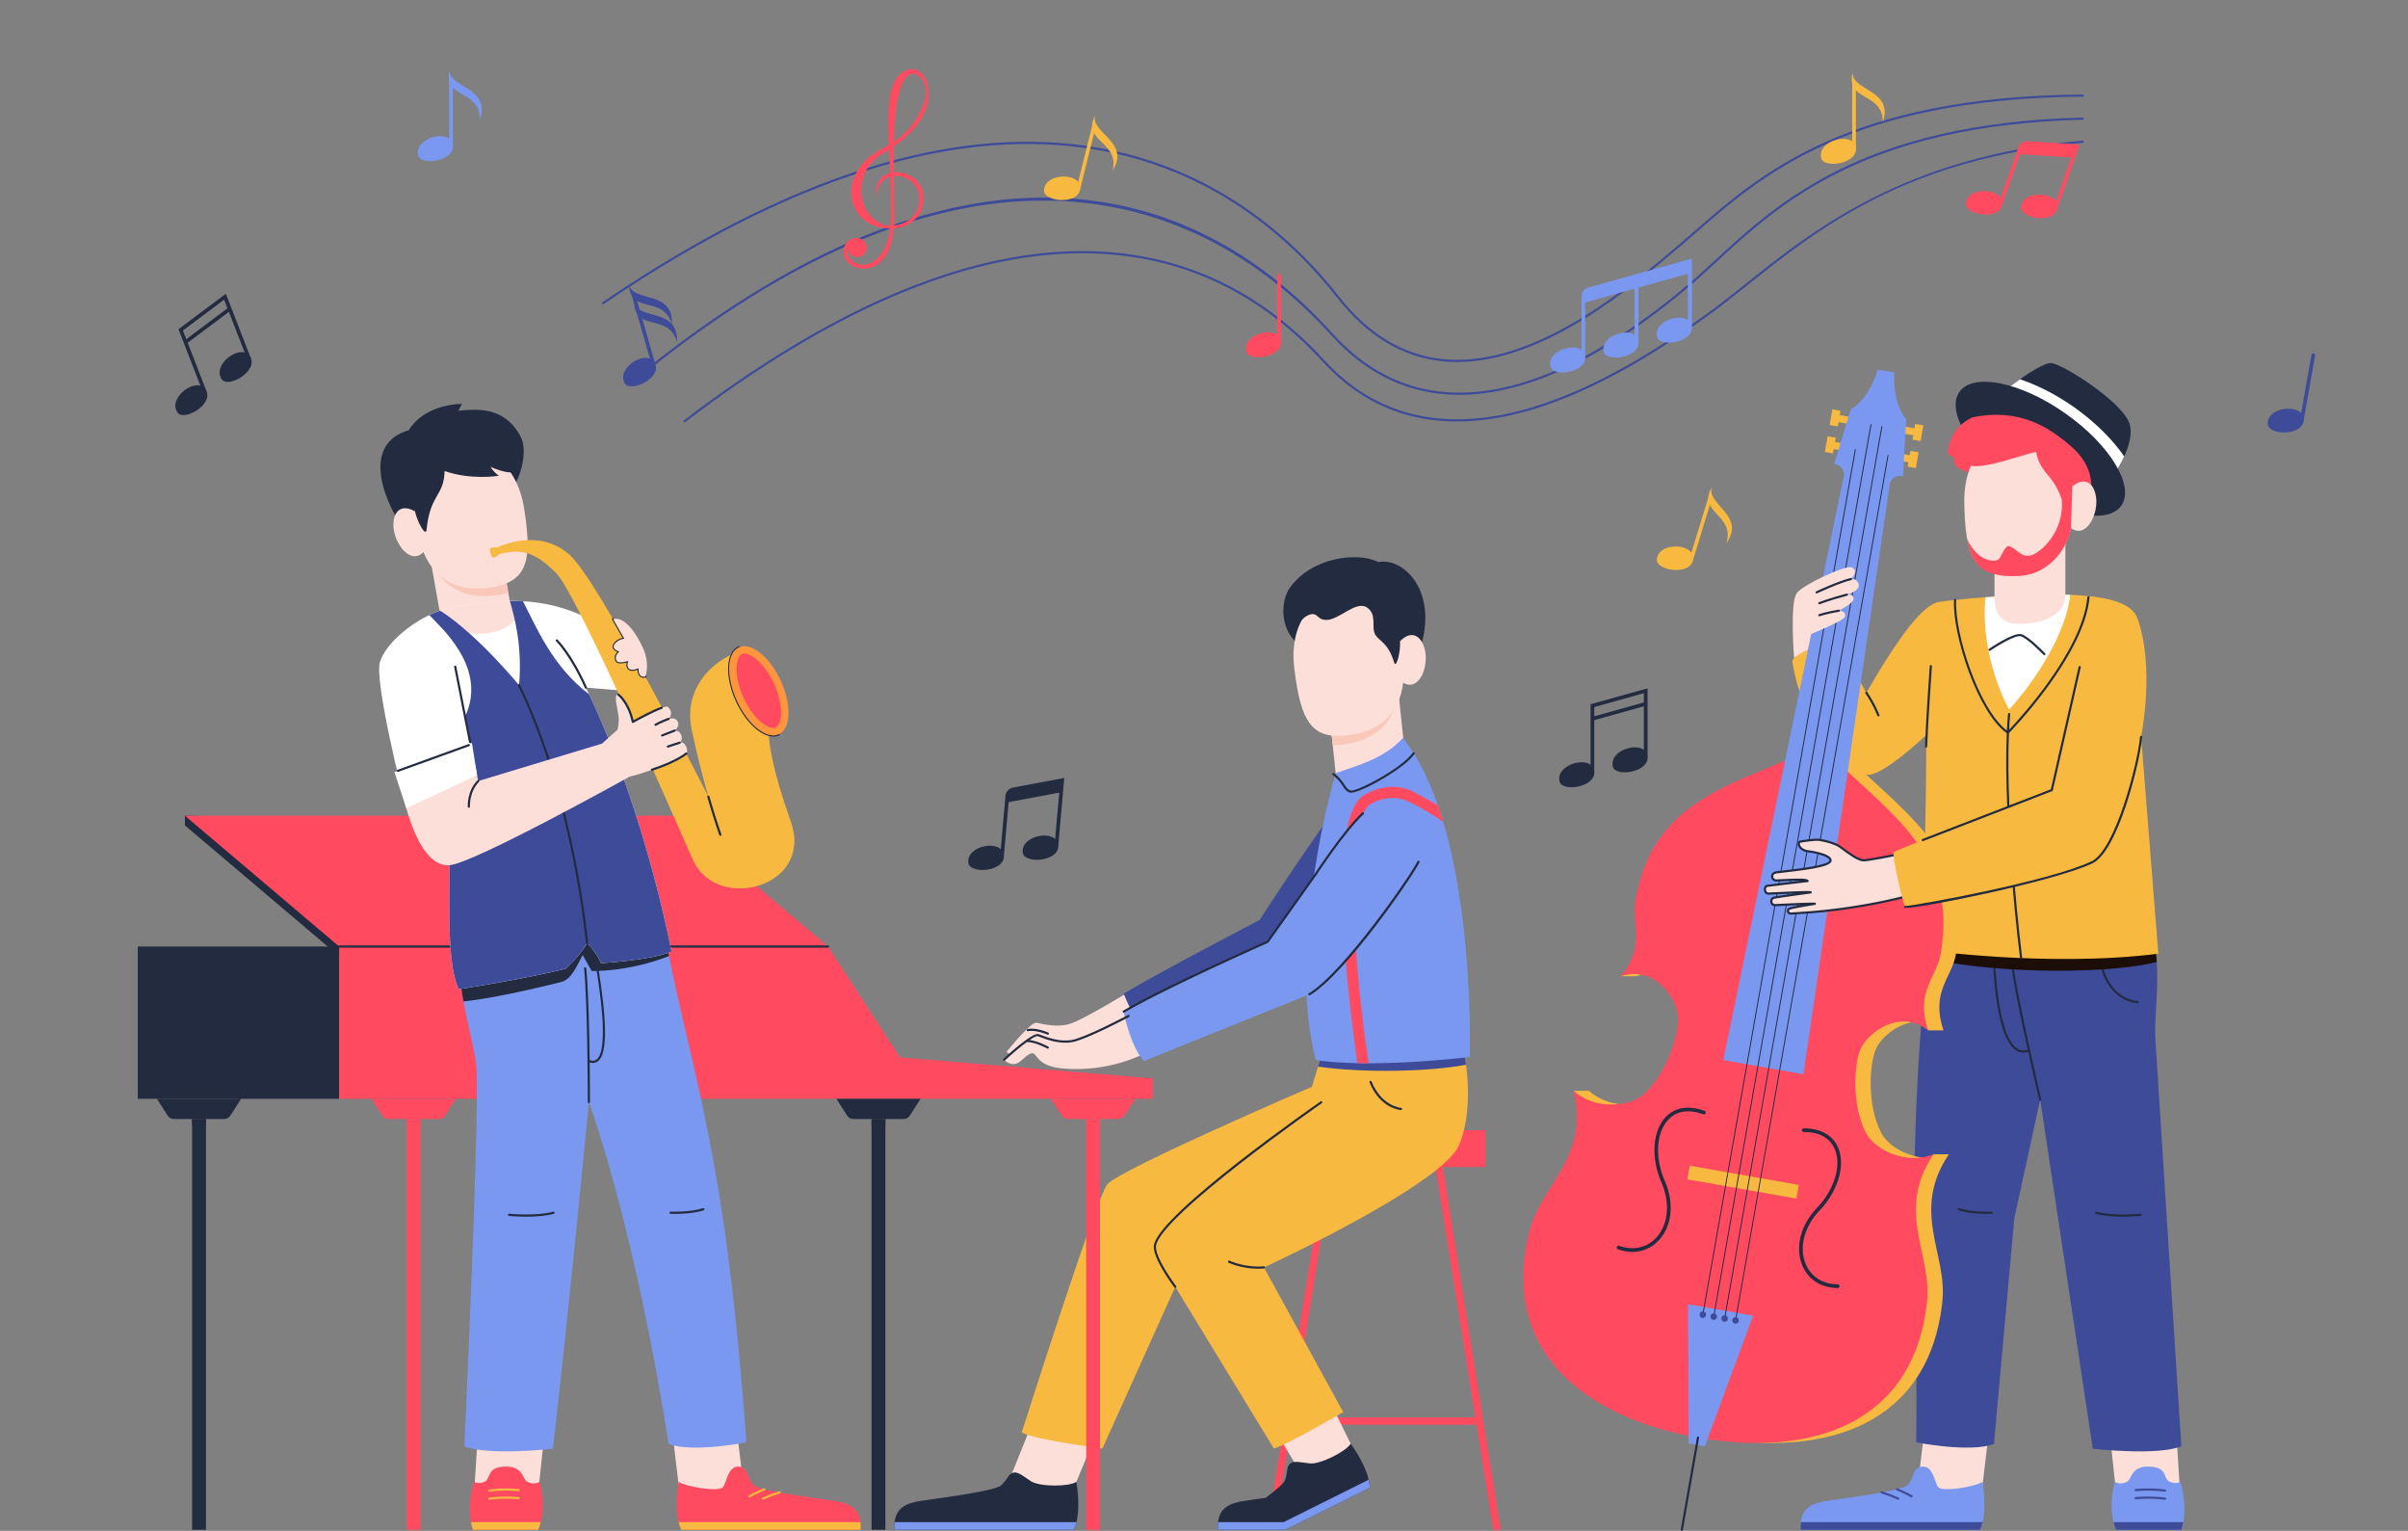 <?xml version="1.0" encoding="UTF-8" standalone="no"?>
<svg
   width="652.529pt"
   height="414.707pt"
   viewBox="0 0 652.529 414.707"
   version="1.1"
   id="svg6973"
   sodipodi:docname="illust08-tmp.svg"
   inkscape:version="1.2.2 (732a01da63, 2022-12-09)"
   xmlns:inkscape="http://www.inkscape.org/namespaces/inkscape"
   xmlns:sodipodi="http://sodipodi.sourceforge.net/DTD/sodipodi-0.dtd"
   xmlns="http://www.w3.org/2000/svg"
   xmlns:svg="http://www.w3.org/2000/svg">
  <rect x="0" y="0" width="652.529" height="414.707" fill="#808080" stroke="none"/>
  <sodipodi:namedview
     id="namedview6975"
     pagecolor="#ffffff"
     bordercolor="#000000"
     borderopacity="0.25"
     inkscape:showpageshadow="2"
     inkscape:pageopacity="0.0"
     inkscape:pagecheckerboard="0"
     inkscape:deskcolor="#d1d1d1"
     inkscape:document-units="pt"
     showgrid="false"
     inkscape:zoom="0.97581898"
     inkscape:cx="485.23344"
     inkscape:cy="334.07836"
     inkscape:window-width="1920"
     inkscape:window-height="1009"
     inkscape:window-x="-8"
     inkscape:window-y="-8"
     inkscape:window-maximized="1"
     inkscape:current-layer="svg6973" />
  <defs
     id="defs6437">
    <clipPath
       id="clip-0">
      <path
         clip-rule="nonzero"
         d="m 656,422 h 47 v 1 h -47 z m 0,0"
         id="path6425" />
    </clipPath>
    <clipPath
       id="clip-1">
      <path
         clip-rule="nonzero"
         d="m 656.023,400.824 5.5,48.176 h 35 l 5.5,-48.176 z m 0,0"
         id="path6428" />
    </clipPath>
    <clipPath
       id="clip-2">
      <path
         clip-rule="nonzero"
         d="m 656,427 h 47 v 2 h -47 z m 0,0"
         id="path6431" />
    </clipPath>
    <clipPath
       id="clip-3">
      <path
         clip-rule="nonzero"
         d="m 656.023,400.824 5.5,48.176 h 35 l 5.5,-48.176 z m 0,0"
         id="path6434" />
    </clipPath>
  </defs>
  <rect
     x="-75"
     y="-50"
     width="900"
     height="600"
     fill="#ffe6cd"
     fill-opacity="1"
     id="rect6439"
     style="display:none;fill:#f8f6f1;fill-opacity:1"
     inkscape:label="배경" />
  <path
     fill-rule="nonzero"
     fill="#ffdbb9"
     fill-opacity="1"
     d="M 692.66,198.727 C 674.426,131.125 578.195,88.41 491.492,172.465 395.223,265.797 339.621,203.289 269.5,177.047 182.402,144.445 38.875,151.531 78.965,449 H 661.523 C 704.75,332.641 708.25,256.516 692.66,198.727"
     id="path6441"
     style="display:none"
     inkscape:label="배경 울라" />
  <path
     fill-rule="nonzero"
     fill="#1c0e06"
     fill-opacity="1"
     d="M 750,450 H 0 v -1 h 750 z m 0,0"
     id="path6443"
     style="display:none"
     inkscape:label="바닥" />
  <g
     id="g8888"
     inkscape:label="오른쪽 식물"
     style="display:none">
    <path
       fill-rule="nonzero"
       fill="#f0b379"
       fill-opacity="1"
       d="m 675.48,404.293 c -0.012,0 -0.023,0 -0.031,0 -0.164,-0.019 -0.281,-0.164 -0.262,-0.324 3.117,-27.246 20.73,-57.934 20.91,-58.242 0.082,-0.141 0.262,-0.191 0.402,-0.105 0.141,0.078 0.188,0.262 0.109,0.402 -0.18,0.305 -17.734,30.887 -20.836,58.008 -0.019,0.152 -0.145,0.262 -0.293,0.262"
       id="path6445"
       style="display:inline" />
    <path
       fill-rule="nonzero"
       fill="#f0b379"
       fill-opacity="1"
       d="m 677.84,391.547 c -0.008,0 -0.012,-0.004 -0.019,-0.004 -0.164,-0.008 -0.285,-0.148 -0.273,-0.312 2.25,-33.141 -17.855,-71.27 -18.059,-71.652 -0.078,-0.141 -0.023,-0.32 0.121,-0.395 0.141,-0.078 0.32,-0.027 0.398,0.121 0.203,0.383 20.391,38.652 18.125,71.965 -0.012,0.156 -0.141,0.277 -0.293,0.277"
       id="path6447"
       style="display:inline" />
    <path
       fill-rule="nonzero"
       fill="#f0b379"
       fill-opacity="1"
       d="m 670.715,346.168 c -0.031,0 -0.062,-0.004 -0.098,-0.016 -0.152,-0.051 -0.234,-0.219 -0.18,-0.375 7.203,-20.777 6.148,-49.156 6.137,-49.441 -0.004,-0.16 0.121,-0.301 0.285,-0.305 0.168,-0.004 0.297,0.121 0.305,0.281 0.012,0.285 1.066,28.777 -6.172,49.66 -0.043,0.121 -0.156,0.195 -0.277,0.195"
       id="path6449" />
    <path
       fill-rule="nonzero"
       fill="#f0b379"
       fill-opacity="1"
       d="M 685.918,368.145 C 680.531,375.281 684,378.25 692.25,379.969 c 5.402,1.125 5.688,6.906 5.688,6.906 11.969,-17.781 -9.176,-22.5 -12.02,-18.73"
       id="path6451" />
    <path
       fill-rule="nonzero"
       fill="#f0b379"
       fill-opacity="1"
       d="M 692.453,353.199 C 683.625,347.375 694.25,341.25 693.812,332.676 c 0,0 4.469,-0.551 7.051,2.613 5.961,7.301 -4.77,20.312 -8.41,17.91"
       id="path6453" />
    <path
       fill-rule="nonzero"
       fill="#f0b379"
       fill-opacity="1"
       d="m 673.891,363.891 c 3.82,-0.328 4.129,4.102 1.59,5.508 -2.609,1.445 -4.676,2.48 -5.719,4.828 -1.488,3.352 -5.691,5.859 -5.691,5.859 -0.328,-1.734 -3,-1.805 -3.281,-5.602 -0.281,-3.797 2.086,-8.453 5.129,-10.465 5.582,-3.691 7.973,-0.129 7.973,-0.129"
       id="path6455" />
    <path
       fill-rule="nonzero"
       fill="#f0b379"
       fill-opacity="1"
       d="m 666.066,335.969 c 2.797,0 3.32,3.188 1.75,4.406 -1.629,1.266 -5.309,0.781 -5.91,4.527 -1.215,7.566 -7.871,8.223 -7.871,8.223 -3.234,-1.969 -4.574,-10.441 -1.492,-15.066 4.93,-7.402 13.523,-2.09 13.523,-2.09"
       id="path6457" />
    <path
       fill-rule="nonzero"
       fill="#f0b379"
       fill-opacity="1"
       d="M 676.145,318.18 C 675.074,305.859 691,307.359 692.078,304.828 c 2.766,9.281 -4.594,19.016 -15.934,13.352"
       id="path6459" />
    <path
       fill-rule="nonzero"
       fill="#f0b379"
       fill-opacity="1"
       d="m 662.172,324.375 c -16.266,-4.934 -6.703,-22.266 -6.703,-22.266 17.391,7.406 6.703,22.266 6.703,22.266"
       id="path6461" />
    <path
       fill-rule="nonzero"
       fill="#f0b379"
       fill-opacity="1"
       d="m 676.934,304.359 c -14.668,-10.75 -3.887,-17.672 -4.293,-20.965 11,-0.551 11.262,12.617 4.293,20.965"
       id="path6463" />
    <path
       fill-rule="nonzero"
       fill="#f0b379"
       fill-opacity="1"
       d="m 696.523,449 h -35 l -5.5,-48.176 h 46 z m 0,0"
       id="path6465" />
    <g
       clip-path="url(#clip-0)"
       id="g6471"
       style="display:inline">
      <g
         clip-path="url(#clip-1)"
         id="g6469">
        <path
           fill-rule="nonzero"
           fill="#ffdbb9"
           fill-opacity="1"
           d="M 707.625,422.875 H 653.25 c -0.164,0 -0.297,-0.133 -0.297,-0.297 0,-0.16 0.133,-0.293 0.297,-0.293 h 54.375 c 0.164,0 0.297,0.133 0.297,0.293 0,0.164 -0.133,0.297 -0.297,0.297"
           id="path6467" />
      </g>
    </g>
    <g
       clip-path="url(#clip-2)"
       id="g6477"
       style="display:inline">
      <g
         clip-path="url(#clip-3)"
         id="g6475">
        <path
           fill-rule="nonzero"
           fill="#ffdbb9"
           fill-opacity="1"
           d="M 707.625,428.055 H 653.25 c -0.164,0 -0.297,-0.133 -0.297,-0.297 0,-0.16 0.133,-0.293 0.297,-0.293 h 54.375 c 0.164,0 0.297,0.133 0.297,0.293 0,0.164 -0.133,0.297 -0.297,0.297"
           id="path6473" />
      </g>
    </g>
  </g>
  <g
     id="g8895"
     inkscape:label="왼쪽식물"
     style="display:none">
    <path
       fill-rule="nonzero"
       fill="#f0b379"
       fill-opacity="1"
       d="m 86.184,344.559 c 0,0 11.441,-39.559 1.293,-64.543 0,0 -4.227,6.234 -5.551,27.109 0,0 -0.926,-42.25 -15.926,-59.691 -5.75,15.629 5.723,53.129 4.289,73.84 0,0 -4.539,-24.648 -20.836,-30.617 0,0 13.422,22.344 19.273,52.504 0,0 -14.414,-28.473 -29.852,-29.797 0,0 30.875,34.387 31.93,72.137 H 89.125 c 0,0 -0.125,-34.625 13.68,-69.035 0,0 -10.18,6.535 -16.621,28.094"
       id="path6479" />
    <path
       fill-rule="nonzero"
       fill="#f0b379"
       fill-opacity="1"
       d="M 95.766,449 H 62.164 L 56.684,380.895 H 101.25 Z m 0,0"
       id="path6481" />
    <path
       fill-rule="nonzero"
       fill="#ffdbb9"
       fill-opacity="1"
       d="M 89.254,381.191 H 70.188 c -0.16,0 -0.293,-0.133 -0.293,-0.297 0,-0.164 0.133,-0.297 0.293,-0.297 h 19.066 c 0.164,0 0.293,0.133 0.293,0.297 0,0.164 -0.129,0.297 -0.293,0.297"
       id="path6483" />
    <path
       fill-rule="nonzero"
       fill="#ffdbb9"
       fill-opacity="1"
       d="m 98.523,414.75 0.316,-3.938 H 59.094 l 0.316,3.938 z m 0,0"
       id="path6485" />
    <path
       fill-rule="nonzero"
       fill="#ffdbb9"
       fill-opacity="1"
       d="m 99.109,407.5 0.211,-2.625 H 58.613 l 0.211,2.625 z m 0,0"
       id="path6487" />
  </g>
  <g
     id="g4480"
     inkscape:label="all"
     transform="translate(-48.421,-34.586)">
    <g
       id="layer1"
       inkscape:label="배경원"
       style="display:none">
      <circle
         style="opacity:1;fill:#fbdb9f;fill-opacity:1;stroke-width:2.835;paint-order:stroke fill markers"
         id="path1160"
         cx="291.294"
         cy="201.369"
         r="166.783" />
      <circle
         style="opacity:1;fill:#ffb4bd;fill-opacity:1;stroke-width:2.835;paint-order:stroke fill markers"
         id="path1628"
         cx="146.415"
         cy="340.868"
         r="97.995" />
      <circle
         style="opacity:1;fill:#c3d0fa;fill-opacity:1;stroke-width:2.835;paint-order:stroke fill markers"
         id="path3046"
         cx="619.864"
         cy="292.447"
         r="81.086" />
    </g>
    <g
       id="g8946"
       inkscape:label="음표"
       style="display:inline">
      <g
         id="g478">
        <path
           fill-rule="nonzero"
           fill="#f0b379"
           fill-opacity="1"
           d="m 443.305,132.656 c -1.316,0 -2.629,-0.066 -3.938,-0.195 -10.859,-1.094 -20.461,-6.867 -28.535,-17.156 -25.551,-32.539 -85.352,-75.598 -198.844,1.656 -0.133,0.094 -0.316,0.059 -0.41,-0.078 -0.09,-0.133 -0.055,-0.316 0.078,-0.406 113.891,-77.523 173.965,-34.238 199.637,-1.535 7.977,10.16 17.441,15.855 28.133,16.934 24.559,2.469 50.367,-19.477 64.238,-31.27 1.332,-1.129 2.695,-2.316 4.105,-3.547 17.598,-15.355 41.703,-36.391 105.039,-36.871 0.16,0 0.293,0.129 0.297,0.289 0,0.164 -0.133,0.297 -0.293,0.297 -63.117,0.484 -87.125,21.434 -104.656,36.727 -1.414,1.234 -2.777,2.422 -4.109,3.555 -13.203,11.223 -37.18,31.602 -60.742,31.602"
           id="path6489"
           style="display:inline;fill:#3e4b99;fill-opacity:1"
           inkscape:label="노" />
        <path
           fill-rule="nonzero"
           fill="#f0b379"
           fill-opacity="1"
           d="m 443.867,141.551 c -13.344,0 -24.969,-5.402 -34.711,-16.164 -26.941,-29.766 -86.641,-68.254 -183.723,8.414 -0.129,0.105 -0.312,0.082 -0.414,-0.047 -0.102,-0.129 -0.078,-0.312 0.047,-0.414 39.852,-31.469 77.195,-46.652 110.965,-45.129 27.859,1.258 52.609,13.633 73.562,36.777 13.777,15.223 31.379,19.59 52.316,12.98 13.727,-4.336 28.613,-13.277 44.254,-26.57 2.238,-1.902 4.539,-4.027 6.977,-6.277 16.984,-15.695 40.25,-37.195 99.66,-38.691 h 0.008 c 0.16,0 0.289,0.129 0.293,0.289 0.004,0.164 -0.125,0.297 -0.285,0.301 -59.191,1.492 -82.359,22.902 -99.277,38.535 -2.441,2.254 -4.742,4.383 -6.992,6.293 -15.699,13.344 -30.66,22.324 -44.461,26.68 -6.383,2.016 -12.461,3.023 -18.219,3.023"
           id="path6491"
           style="display:inline;fill:#3e4b99;fill-opacity:1"
           inkscape:label="노" />
        <path
           fill-rule="nonzero"
           fill="#f0b379"
           fill-opacity="1"
           d="m 233.867,149.035 c -0.086,0 -0.176,-0.039 -0.234,-0.117 -0.098,-0.129 -0.074,-0.312 0.055,-0.41 39.457,-30.117 75.406,-45.559 106.855,-45.895 26.094,-0.289 48.551,9.664 66.754,29.559 13.949,15.242 32.582,19.625 55.391,13.031 18.758,-5.422 36.344,-17.078 47.938,-25.375 3.488,-2.496 7.086,-5.367 10.895,-8.402 18.281,-14.586 43.32,-34.562 91.266,-38.75 0.176,-0.004 0.305,0.109 0.316,0.27 0.016,0.16 -0.105,0.305 -0.27,0.32 -47.766,4.168 -71.707,23.27 -90.949,38.621 -3.809,3.039 -7.414,5.914 -10.914,8.418 -11.633,8.324 -29.273,20.016 -48.117,25.465 -23.039,6.66 -41.875,2.219 -55.988,-13.199 -18.086,-19.766 -40.395,-29.648 -66.316,-29.367 -31.316,0.332 -67.148,15.734 -106.5,45.77 -0.055,0.043 -0.117,0.062 -0.18,0.062"
           id="path6493"
           style="display:inline;fill:#3e4b99;fill-opacity:1"
           inkscape:label="노" />
      </g>
      <g
         id="g482">
        <path
           fill-rule="nonzero"
           fill="#1c0e06"
           fill-opacity="1"
           d="m 280.688,99.074 c -4.414,0 -4.887,5.73 -1.215,7.566 4.273,2.137 10.617,-0.156 11.211,-10.824 0.527,-9.426 -2.035,-37.238 4.148,-40.961 1.98,-1.188 6.027,2.281 3.941,7.57 -2.5,6.332 -5.742,9.508 -11.578,12.57 -11.422,5.996 -10.113,19.18 -0.105,21.211 6.824,1.387 11.984,-2.465 11.523,-8.688 -0.59,-7.941 -14.277,-9.066 -12.684,0.684 0.312,-8.84 11.004,-6.805 11.531,-0.652 0.656,7.625 -7.156,9.152 -10.266,7.641 -7.312,-3.566 -7.125,-14.578 0.188,-18.844 7.312,-4.27 11.203,-8.984 12.328,-13.5 1.504,-6.031 -1.812,-10.484 -5.25,-9.387 -5.648,1.801 -5.438,10.715 -5.25,18.34 0.117,4.738 1.418,21.363 0.188,26.5 -1.875,7.812 -6.836,8.867 -9.188,7.516 -3.938,-2.266 -2.027,-6.563 0.477,-6.742"
           id="path6495"
           style="display:inline;fill:#ff4a60;fill-opacity:1"
           inkscape:label="검" />
        <path
           fill-rule="nonzero"
           fill="#1c0e06"
           fill-opacity="1"
           d="m 278.148,101.184 c 0.262,-1.402 1.613,-2.328 3.016,-2.062 1.406,0.262 2.328,1.613 2.066,3.016 -0.262,1.406 -1.613,2.328 -3.02,2.066 -1.402,-0.262 -2.328,-1.613 -2.062,-3.02"
           id="path6497"
           style="display:inline;fill:#ff4a60;fill-opacity:1"
           inkscape:label="검" />
      </g>
      <g
         id="g487">
        <path
           fill-rule="nonzero"
           fill="#f0b379"
           fill-opacity="1"
           d="m 341.055,86.098 -0.969,-0.242 4.367,-17.527 0.973,0.242 z m 0,0"
           id="path6499"
           style="display:inline;fill:#f8b940;fill-opacity:1"
           inkscape:label="노" />
        <path
           fill-rule="nonzero"
           fill="#f0b379"
           fill-opacity="1"
           d="m 341.133,85.543 c -0.152,4.629 -9.82,3.781 -9.805,0.691 0.019,-4.867 9.945,-5.094 9.805,-0.691"
           id="path6501"
           style="display:inline;fill:#f8b940;fill-opacity:1"
           inkscape:label="노" />
        <path
           fill-rule="nonzero"
           fill="#f0b379"
           fill-opacity="1"
           d="m 345.137,65.855 c -3.578,7.25 6.773,6.977 4.758,14.992 4.984,-7.875 -5.887,-10.086 -4.758,-14.992"
           id="path6503"
           style="display:inline;fill:#f8b940;fill-opacity:1"
           inkscape:label="노" />
      </g>
      <g
         id="g492">
        <path
           fill-rule="nonzero"
           fill="#f0b379"
           fill-opacity="1"
           d="m 507.121,186.562 -0.957,-0.293 5.289,-17.273 0.957,0.293 z m 0,0"
           id="path6505"
           style="display:inline;fill:#f8b940;fill-opacity:1"
           inkscape:label="노" />
        <path
           fill-rule="nonzero"
           fill="#f0b379"
           fill-opacity="1"
           d="m 507.227,186.012 c -0.395,4.617 -10.004,3.258 -9.828,0.172 0.277,-4.859 10.203,-4.559 9.828,-0.172"
           id="path6507"
           style="display:inline;fill:#f8b940;fill-opacity:1"
           inkscape:label="노" />
        <path
           fill-rule="nonzero"
           fill="#f0b379"
           fill-opacity="1"
           d="m 512.262,166.562 c -3.953,7.051 6.398,7.324 3.965,15.223 5.391,-7.602 -5.348,-10.383 -3.965,-15.223"
           id="path6509"
           style="display:inline;fill:#f8b940;fill-opacity:1"
           inkscape:label="노" />
      </g>
      <g
         id="g497">
        <path
           fill-rule="nonzero"
           fill="#1c0e06"
           fill-opacity="1"
           d="m 551.336,74.934 h -1 V 56.867 h 1 z m 0,0"
           id="path6511"
           style="display:inline;fill:#f8b940;fill-opacity:1"
           inkscape:label="검" />
        <path
           fill-rule="nonzero"
           fill="#1c0e06"
           fill-opacity="1"
           d="m 551.277,74.375 c 0.973,4.527 -8.613,6.043 -9.348,3.043 -1.16,-4.727 8.422,-7.348 9.348,-3.043"
           id="path6513"
           style="display:inline;fill:#f8b940;fill-opacity:1"
           inkscape:label="검" />
        <path
           fill-rule="nonzero"
           fill="#1c0e06"
           fill-opacity="1"
           d="m 550.398,54.305 c -1.715,7.898 8.262,5.129 8.246,13.395 2.93,-8.848 -8.152,-8.363 -8.246,-13.395"
           id="path6515"
           style="display:inline;fill:#f8b940;fill-opacity:1"
           inkscape:label="검" />
      </g>
      <g
         id="g502">
        <path
           fill-rule="nonzero"
           fill="#f0b379"
           fill-opacity="1"
           d="m 171.148,74.195 h -1 V 56.129 h 1 z m 0,0"
           id="path6517"
           style="display:inline;fill:#7a98f0;fill-opacity:1"
           inkscape:label="노" />
        <path
           fill-rule="nonzero"
           fill="#f0b379"
           fill-opacity="1"
           d="m 171.09,73.637 c 0.973,4.527 -8.613,6.043 -9.348,3.039 -1.16,-4.723 8.422,-7.344 9.348,-3.039"
           id="path6519"
           style="display:inline;fill:#7a98f0;fill-opacity:1"
           inkscape:label="노" />
        <path
           fill-rule="nonzero"
           fill="#f0b379"
           fill-opacity="1"
           d="m 170.211,53.566 c -1.715,7.898 8.262,5.129 8.246,13.395 2.93,-8.848 -8.152,-8.363 -8.246,-13.395"
           id="path6521"
           inkscape:label="노"
           style="fill:#7a98f0;fill-opacity:1" />
      </g>
      <g
         id="g506">
        <path
           fill-rule="nonzero"
           fill="#1c0e06"
           fill-opacity="1"
           d="m 672.051,149.098 c -0.273,-0.047 -0.453,-0.305 -0.406,-0.578 l 3.137,-17.793 c 0.051,-0.27 0.309,-0.449 0.582,-0.402 0.27,0.047 0.453,0.305 0.402,0.578 l -3.137,17.793 c -0.047,0.27 -0.305,0.453 -0.578,0.402"
           id="path6523"
           inkscape:label="검"
           style="fill:#3e4b99;fill-opacity:1" />
        <path
           fill-rule="nonzero"
           fill="#1c0e06"
           fill-opacity="1"
           d="m 672.668,148.137 c 0.172,4.625 -9.531,4.457 -9.734,1.371 -0.316,-4.855 9.57,-5.773 9.734,-1.371"
           id="path6525"
           inkscape:label="검"
           style="fill:#3e4b99;fill-opacity:1" />
      </g>
      <g
         id="g510">
        <path
           fill-rule="nonzero"
           fill="#1c0e06"
           fill-opacity="1"
           d="m 395.031,127.828 c -0.277,0 -0.5,-0.223 -0.5,-0.5 v -18.066 c 0,-0.273 0.223,-0.5 0.5,-0.5 0.277,0 0.5,0.227 0.5,0.5 v 18.066 c 0,0.277 -0.223,0.5 -0.5,0.5"
           id="path6527"
           inkscape:label="검"
           style="fill:#ff4a60;fill-opacity:1" />
        <path
           fill-rule="nonzero"
           fill="#1c0e06"
           fill-opacity="1"
           d="m 395.473,126.773 c 0.973,4.527 -8.613,6.043 -9.348,3.039 -1.16,-4.727 8.422,-7.348 9.348,-3.039"
           id="path6529"
           inkscape:label="검"
           style="fill:#ff4a60;fill-opacity:1" />
      </g>
      <g
         id="g516">
        <path
           fill-rule="nonzero"
           fill="#1c0e06"
           fill-opacity="1"
           d="m 104.137,140.117 c 2.543,3.867 -5.844,8.746 -7.613,6.215 -2.793,-3.988 5.191,-9.898 7.613,-6.215"
           id="path6531"
           inkscape:label="검"
           style="fill:#222b40;fill-opacity:1" />
        <path
           fill-rule="nonzero"
           fill="#1c0e06"
           fill-opacity="1"
           d="m 104.391,140.613 -0.93,0.363 -6.672,-17.199 12.828,-9.609 6.773,17.457 -0.934,0.359 -6.297,-16.227 -11.164,8.367 z m 0,0"
           id="path6533"
           inkscape:label="검"
           style="fill:#222b40;fill-opacity:1" />
        <path
           fill-rule="nonzero"
           fill="#1c0e06"
           fill-opacity="1"
           d="m 116.133,131.125 c 2.547,3.871 -5.84,8.75 -7.613,6.215 -2.789,-3.984 5.195,-9.895 7.613,-6.215"
           id="path6535"
           inkscape:label="검"
           style="fill:#222b40;fill-opacity:1" />
        <path
           fill-rule="nonzero"
           fill="#1c0e06"
           fill-opacity="1"
           d="m 98.973,127.66 -0.598,-0.801 11.996,-8.992 0.602,0.801 z m 0,0"
           id="path6537"
           inkscape:label="검"
           style="fill:#222b40;fill-opacity:1" />
      </g>
      <g
         id="g522">
        <path
           fill-rule="nonzero"
           fill="#1c0e06"
           fill-opacity="1"
           d="m 480.383,243.258 c 0.973,4.527 -8.613,6.043 -9.348,3.043 -1.156,-4.727 8.422,-7.348 9.348,-3.043"
           id="path6539"
           inkscape:label="검"
           style="fill:#222b40;fill-opacity:1" />
        <path
           fill-rule="nonzero"
           fill="#1c0e06"
           fill-opacity="1"
           d="m 480.441,243.816 h -1 v -18.445 l 15.438,-4.32 v 18.723 h -1 v -17.406 l -13.438,3.762 z m 0,0"
           id="path6541"
           inkscape:label="검"
           style="fill:#222b40;fill-opacity:1" />
        <path
           fill-rule="nonzero"
           fill="#1c0e06"
           fill-opacity="1"
           d="m 494.82,239.215 c 0.973,4.531 -8.613,6.047 -9.348,3.043 -1.156,-4.727 8.422,-7.348 9.348,-3.043"
           id="path6543"
           inkscape:label="검"
           style="fill:#222b40;fill-opacity:1" />
        <path
           fill-rule="nonzero"
           fill="#1c0e06"
           fill-opacity="1"
           d="m 480.078,229.777 -0.273,-0.965 14.441,-4.039 0.27,0.961 z m 0,0"
           id="path6545"
           inkscape:label="검"
           style="fill:#222b40;fill-opacity:1" />
      </g>
      <g
         id="g528">
        <path
           fill-rule="nonzero"
           fill="#f0b379"
           fill-opacity="1"
           d="m 320.422,266.184 c 0.57,4.598 -9.109,5.266 -9.578,2.211 -0.738,-4.809 9.035,-6.582 9.578,-2.211"
           id="path6547"
           inkscape:label="노"
           style="fill:#222b40;fill-opacity:1" />
        <path
           fill-rule="nonzero"
           fill="#f0b379"
           fill-opacity="1"
           d="m 320.434,266.746 -0.996,-0.09 1.453,-16.484 c 0.098,-1.113 0.934,-2.031 2.027,-2.238 l 13.895,-2.598 -1.645,18.652 -0.996,-0.09 1.531,-17.34 -12.602,2.359 c -0.656,0.121 -1.156,0.676 -1.215,1.344 z m 0,0"
           id="path6549"
           inkscape:label="노"
           style="fill:#222b40;fill-opacity:1" />
        <path
           fill-rule="nonzero"
           fill="#f0b379"
           fill-opacity="1"
           d="m 335.156,263.426 c 0.574,4.598 -9.105,5.266 -9.574,2.211 -0.738,-4.812 9.031,-6.582 9.574,-2.211"
           id="path6551"
           inkscape:label="노"
           style="fill:#222b40;fill-opacity:1" />
        <path
           fill-rule="nonzero"
           fill="#f0b379"
           fill-opacity="1"
           d="m 335.969,249.215 -14.738,2.758 0.156,-1.758 c 0.078,-0.891 0.742,-1.625 1.625,-1.789 l 13.246,-2.48 z m 0,0"
           id="path6553"
           inkscape:label="노"
           style="fill:#222b40;fill-opacity:1" />
      </g>
      <g
         id="g534">
        <path
           fill-rule="nonzero"
           fill="#f0b379"
           fill-opacity="1"
           d="m 590.957,89.914 c -0.578,4.594 -10.125,2.863 -9.828,-0.215 0.469,-4.844 10.375,-4.156 9.828,0.215"
           id="path6555"
           inkscape:label="노"
           style="fill:#ff4a60;fill-opacity:1" />
        <path
           fill-rule="nonzero"
           fill="#f0b379"
           fill-opacity="1"
           d="m 590.828,90.461 -0.941,-0.332 5.461,-15.621 c 0.371,-1.055 1.406,-1.738 2.52,-1.668 l 14.105,0.895 -6.18,17.676 -0.945,-0.328 5.746,-16.434 -12.789,-0.812 c -0.672,-0.043 -1.293,0.371 -1.512,1.004 z m 0,0"
           id="path6557"
           inkscape:label="노"
           style="fill:#ff4a60;fill-opacity:1" />
        <path
           fill-rule="nonzero"
           fill="#f0b379"
           fill-opacity="1"
           d="m 605.918,90.867 c -0.578,4.594 -10.121,2.863 -9.824,-0.215 0.465,-4.844 10.371,-4.156 9.824,0.215"
           id="path6559"
           inkscape:label="노"
           style="fill:#ff4a60;fill-opacity:1" />
        <path
           fill-rule="nonzero"
           fill="#f0b379"
           fill-opacity="1"
           d="m 610.199,77.289 -14.961,-0.949 0.582,-1.664 c 0.297,-0.848 1.121,-1.395 2.016,-1.336 l 13.449,0.852 z m 0,0"
           id="path6561"
           inkscape:label="노"
           style="fill:#ff4a60;fill-opacity:1" />
      </g>
      <g
         id="g544">
        <path
           fill-rule="nonzero"
           fill="#1c0e06"
           fill-opacity="1"
           d="m 477.918,130.891 c 0.977,4.531 -8.609,6.047 -9.344,3.043 -1.16,-4.727 8.422,-7.348 9.344,-3.043"
           id="path6563"
           inkscape:label="검"
           style="fill:#7a98f0;fill-opacity:1" />
        <path
           fill-rule="nonzero"
           fill="#1c0e06"
           fill-opacity="1"
           d="m 477.98,131.449 h -1 v -16.547 c 0,-1.117 0.75,-2.109 1.824,-2.41 l 13.613,-3.809 v 18.723 h -1 V 110 l -12.344,3.457 c -0.645,0.18 -1.094,0.773 -1.094,1.445 z m 0,0"
           id="path6565"
           inkscape:label="검"
           style="fill:#7a98f0;fill-opacity:1" />
        <path
           fill-rule="nonzero"
           fill="#1c0e06"
           fill-opacity="1"
           d="m 492.355,126.852 c 0.977,4.527 -8.609,6.043 -9.344,3.039 -1.16,-4.723 8.422,-7.344 9.344,-3.039"
           id="path6567"
           inkscape:label="검"
           style="fill:#7a98f0;fill-opacity:1" />
        <path
           fill-rule="nonzero"
           fill="#1c0e06"
           fill-opacity="1"
           d="m 492.418,127.406 h -1 v -18.441 l 15.438,-4.324 v 18.727 h -1 v -17.406 l -13.438,3.762 z m 0,0"
           id="path6569"
           inkscape:label="검"
           style="fill:#7a98f0;fill-opacity:1" />
        <path
           fill-rule="nonzero"
           fill="#1c0e06"
           fill-opacity="1"
           d="m 506.793,122.809 c 0.977,4.531 -8.609,6.047 -9.344,3.043 -1.16,-4.727 8.422,-7.348 9.344,-3.043"
           id="path6571"
           inkscape:label="검"
           style="fill:#7a98f0;fill-opacity:1" />
        <path
           fill-rule="nonzero"
           fill="#1c0e06"
           fill-opacity="1"
           d="m 506.855,123.367 h -1 v -18.066 h 1 z m 0,0"
           id="path6573"
           inkscape:label="검"
           style="fill:#7a98f0;fill-opacity:1" />
        <path
           fill-rule="nonzero"
           fill="#1c0e06"
           fill-opacity="1"
           d="m 491.918,112.621 -14.438,4.043 v -1.762 c 0,-0.898 0.598,-1.688 1.461,-1.926 l 12.977,-3.633 z m 0,0"
           id="path6575"
           inkscape:label="검"
           style="fill:#7a98f0;fill-opacity:1" />
        <path
           fill-rule="nonzero"
           fill="#1c0e06"
           fill-opacity="1"
           d="m 506.355,108.582 -14.438,4.039 v -3.277 l 14.438,-4.043 z m 0,0"
           id="path6577"
           inkscape:label="검"
           style="fill:#7a98f0;fill-opacity:1" />
      </g>
      <g
         id="g550">
        <path
           fill-rule="nonzero"
           fill="#f0b379"
           fill-opacity="1"
           d="m 226.059,133.414 -0.961,0.273 -5.574,-19.379 0.961,-0.277 z m 0,0"
           id="path6579"
           inkscape:label="노"
           style="fill:#3e4b99;fill-opacity:1" />
        <path
           fill-rule="nonzero"
           fill="#f0b379"
           fill-opacity="1"
           d="m 225.844,132.895 c 2.188,4.082 -6.602,8.188 -8.141,5.504 -2.418,-4.219 6.062,-9.387 8.141,-5.504"
           id="path6581"
           inkscape:label="노"
           style="fill:#3e4b99;fill-opacity:1" />
        <path
           fill-rule="nonzero"
           fill="#f0b379"
           fill-opacity="1"
           d="m 218.875,111.828 c 0.535,8.066 9.355,2.648 11.625,10.594 0.371,-9.312 -10.145,-5.785 -11.625,-10.594"
           id="path6583"
           inkscape:label="노"
           style="fill:#3e4b99;fill-opacity:1" />
        <path
           fill-rule="nonzero"
           fill="#f0b379"
           fill-opacity="1"
           d="m 220.25,116.613 c 0.535,8.066 9.355,2.648 11.629,10.594 0.367,-9.312 -10.148,-5.785 -11.629,-10.594"
           id="path6585"
           inkscape:label="노"
           style="fill:#3e4b99;fill-opacity:1" />
      </g>
    </g>
    <g
       id="g4315"
       inkscape:label="메인"
       style="display:inline">
      <g
         id="g8952"
         inkscape:label="가운데의자">
        <path
           id="path6587"
           d="m 395.946,340.746 v 10 h 11.555 l -15.677,98.253 h 2.001 l 4.54,-28.453 h 50.159 l 4.54,28.453 h 2 l -15.672,-98.253 h 11.555 v -10 z m 13.556,10 h 27.888 l 10.816,67.8 h -49.522 z"
           style="fill:#ff4a60;fill-opacity:1" />
      </g>
      <g
         id="g8991"
         inkscape:label="가운데사람">
        <path
           id="path6595"
           style="display:inline;fill:#fcdfd8;fill-opacity:1"
           d="m 409.547,415.739 -15.265,6.844 7.21,12.042 14.383,-2.187 -1.453,-6.771 z m -82.422,6.844 -4.843,12.042 -0.149,5.82 h 17.547 l 0.422,-4.441 5.585,-13.421 z"
           inkscape:label="피부" />
        <path
           id="path6597"
           style="display:inline;fill:#222b40;fill-opacity:1"
           d="m 414.422,425.672 c -1.102,2.039 -8.113,5.598 -11.011,5.36 -1.781,-0.16 -4.372,-0.902 -5.399,0.047 -1.102,1.012 -0.5,2.051 -1.39,4.5 -0.312,0.871 -2.46,2.69 -5.222,4.772 -3.328,0.469 -6.117,0.84 -7.09,1.047 -3.988,0.832 -6.18,2.792 -5.848,7.601 h 18.277 l 22.852,-11.391 c 0,-0.23 -0.008,-0.468 -0.04,-0.699 -0.449,-5.012 -5.128,-11.238 -5.128,-11.238 z m -90.882,7.811 c -0.186,-0.014 -0.364,-4.9e-4 -0.532,0.048 -1.438,0.418 -1.371,1.61 -3.258,3.407 -1.891,1.793 -20.251,3.871 -23.095,4.465 -3.984,0.832 -6.176,2.78 -5.848,7.597 h 48.595 c 2.242,-4.582 0.699,-12.992 0.699,-12.992 -1.895,1.34 -9.757,1.398 -12.242,-0.117 -1.333,-0.813 -3.019,-2.309 -4.32,-2.408 z"
           inkscape:label="신발" />
        <path
           id="path6599"
           style="display:inline;fill:#7a98f0;fill-opacity:1"
           inkscape:label="신발밑창"
           d="m 419.304,435.445 -23.054,11.496 h -17.754 c -0.07,0.621 -0.09,1.3 -0.035,2.058 h 18.277 l 22.852,-11.391 c 0,-0.23 -0.012,-0.468 -0.04,-0.699 -0.043,-0.48 -0.137,-0.973 -0.246,-1.465 z m -128.461,11.492 c -0.07,0.625 -0.09,1.305 -0.035,2.062 h 48.595 c 0.305,-0.625 0.535,-1.324 0.715,-2.062 z" />
        <path
           fill-rule="nonzero"
           fill="#3a609c"
           fill-opacity="1"
           d="m 445.027,319 -38.68,2.023 -2.434,7.977 c 0,0 -52.367,22.516 -55.453,26.445 -3.086,3.93 -23.148,67.133 -23.148,67.133 1.961,1.797 21.836,4.426 21.836,4.426 l 19.754,-43.809 26.723,43.809 c 3.75,-1.129 18.793,-9.859 18.793,-9.859 l -21.492,-39.215 c 0,0 48.359,-22.328 52.902,-33.191 C 448.375,333.875 445.027,319 445.027,319"
           id="path6607"
           style="display:inline;fill:#f8b940;fill-opacity:1"
           inkscape:label="바지" />
        <path
           fill-rule="nonzero"
           fill="#1c0e06"
           fill-opacity="1"
           d="m 445.027,319 -38.68,2.023 -0.766,2.512 c 12.516,1.801 30.316,1.348 40.117,-0.508 C 445.379,320.559 445.027,319 445.027,319"
           id="path6615"
           style="display:inline;fill:#3e4b99;fill-opacity:1"
           inkscape:label="벨트" />
        <path
           fill-rule="nonzero"
           fill="#d66656"
           fill-opacity="1"
           d="m 410.375,244.156 18.949,-3.492 -1.984,-18.879 -19.102,2.008 z m 0,0"
           id="path6617"
           style="display:inline;fill:#fcdfd8;fill-opacity:1"
           inkscape:label="피부" />
        <path
           fill-rule="nonzero"
           fill="#1c0e06"
           fill-opacity="1"
           d="m 409.574,236.477 -1.336,-12.688 19.102,-2.008 c 0,0 -0.055,14.289 -17.766,14.695"
           id="path6619"
           style="display:inline;fill:#fac7bb;fill-opacity:1"
           inkscape:label="피부명암" />
        <path
           fill-rule="nonzero"
           fill="#1c0e06"
           fill-opacity="1"
           d="m 400.234,209.113 c -5.422,-4.551 -4.535,-12.098 -2.328,-15.238 5.781,-8.227 18.215,-9.938 24.023,-7.031 7.695,-1.508 18.758,10.406 8.742,29.551 l -29.176,3.652 c -2.727,-3.781 -0.059,-7.648 -1.262,-10.934"
           id="path6621"
           style="display:inline;fill:#222b40;fill-opacity:1"
           inkscape:label="머리" />
        <path
           id="path6623"
           style="display:inline;fill:#fcdfd8;fill-opacity:1"
           inkscape:label="피부"
           d="m 412.626,195.006 c -0.377,0.007 -0.74,0.033 -1.087,0.076 -5.562,0.68 -14.106,6.566 -12.368,20.726 1.738,14.172 4.61,19.195 14.512,17.977 7.984,-0.98 13.898,-5.209 14.969,-14.249 4.415,2.533 6.964,-4.466 5.886,-8.934 -1.016,-4.209 -3.956,-5.248 -6.721,-2.284 -2.678,-10.189 -10.135,-13.412 -15.192,-13.312 z" />
        <path
           fill-rule="nonzero"
           fill="rgb(10.98%, 5.49%, 2.353%)"
           fill-opacity="1"
           d="m 411.887,192.195 c 15.637,-1.008 15.738,13.562 15.918,16.133 0.195,2.875 -1.035,7.594 -1.621,5.652 -1.57,-5.199 -3.891,-5.625 -5.027,-7.355 -1.312,-2 0.594,-5.543 -2.32,-7.473 -2.965,-1.965 -7.438,3.328 -10.977,3.379 -2.219,0.031 -2.293,-1.562 -3.672,-1.586 -3.453,-0.055 -5.973,7.082 -6.277,2.922 -0.227,-3.148 5.777,-11.145 13.977,-11.672"
           id="path6643"
           inkscape:label="머리"
           style="fill:#222b40;fill-opacity:1" />
        <path
           fill-rule="nonzero"
           fill="#d66656"
           fill-opacity="1"
           d="m 353.746,303.629 c 0,0 -11.363,6.922 -15.082,8.207 -3.715,1.285 -7.91,0.082 -9.406,-0.199 -1.496,-0.281 -8.109,7.941 -8.109,7.941 1.875,1.465 3.473,0.746 4.211,0.027 0.738,-0.715 2.152,-2.965 3.273,-2.879 1.117,0.082 1.715,3.035 7.789,2.875 5.895,-0.156 14.242,-2.059 21.672,-7.016 z m 0,0"
           id="path6645"
           style="display:inline;fill:#fcdfd8;fill-opacity:1"
           inkscape:label="피부" />
        <path
           fill-rule="nonzero"
           fill="#1c0e06"
           fill-opacity="1"
           d="m 352.914,303.75 c 11.355,-6.691 36.836,-19.938 36.836,-19.938 0,0 21.762,-33.77 26.98,-37.582 5.219,-3.812 17.844,6 13.531,14.438 -1.957,3.836 -18.512,31.934 -28.031,37.629 l -42.742,17.234 C 355.605,310.727 352.914,303.75 352.914,303.75"
           id="path6649"
           style="display:inline;fill:#3e4b99;fill-opacity:1"
           inkscape:label="셔츠 명암" />
        <path
           fill-rule="nonzero"
           fill="#ffffff"
           fill-opacity="1"
           d="m 446.691,320.949 c -29.703,3.242 -41.703,0.781 -41.703,0.781 -7.129,-26.77 2.16,-66.852 5.242,-77.07 -0.152,-0.129 -0.301,-0.25 -0.469,-0.379 5.359,-2.09 13.258,-3.691 18.906,-9.832 l 2.852,4.191 c 16.98,27.109 15.172,82.309 15.172,82.309"
           id="path6651"
           style="display:inline;fill:#7a98f0;fill-opacity:1"
           inkscape:label="셔츠" />
        <path
           fill-rule="nonzero"
           fill="#56535e"
           fill-opacity="1"
           d="m 438.051,252.727 c -2.906,-1.672 -6.973,-3.887 -7.965,-4.238 -3.727,-1.305 -7.59,-0.914 -11.477,1.156 -2.062,1.102 -8.348,4.449 -5.801,41.273 0.898,13.016 2.602,25.723 3.465,31.676 0.004,0 0.004,0 0.008,0 0.941,0.019 1.945,0.027 3.016,0.031 -3.957,-26.25 -7.02,-66.207 0.723,-70.332 3.117,-1.66 6.164,-1.988 9.066,-0.973 2.066,0.723 7.207,3.625 10.422,5.941 -0.457,-1.539 -0.941,-3.051 -1.457,-4.535"
           id="path6655"
           style="display:inline;fill:#ff4a60;fill-opacity:1"
           inkscape:label="멜빵" />
        <path
           fill-rule="nonzero"
           fill="#d66656"
           fill-opacity="1"
           d="m 354.25,309.812 c 0,0 -11.391,6.062 -15.258,6.781 C 335.125,317.312 331.156,315.5 329.719,315 c -1.438,-0.5 -9.199,6.648 -9.199,6.648 1.637,1.727 3.324,1.25 4.16,0.652 0.84,-0.598 2.57,-2.613 3.664,-2.363 1.094,0.25 1.246,3.258 7.277,4.004 5.852,0.719 14.391,0.078 22.473,-3.723 z m 0,0"
           id="path6657"
           style="display:inline;fill:#fcdfd8;fill-opacity:1"
           inkscape:label="피부" />
        <path
           fill-rule="nonzero"
           fill="#ffffff"
           fill-opacity="1"
           d="m 352.914,308.633 c 11.355,-6.691 39.016,-18.918 39.016,-18.918 l 13.066,-18.359 c 0,0 9.066,-13.918 14.285,-17.73 5.215,-3.812 17.844,6 13.531,14.438 -1.957,3.832 -20.062,30.188 -29.582,35.879 l -44.91,18.113 c -3.883,-4.805 -5.406,-13.422 -5.406,-13.422"
           id="path6663"
           style="display:inline;fill:#7a98f0;fill-opacity:1"
           inkscape:label="셔츠" />
        <path
           id="path6609"
           style="display:inline;fill:#222b40;fill-opacity:1"
           inkscape:label="선"
           d="m 431.522,238.345 c -0.093,-0.002 -0.186,0.042 -0.245,0.127 -3.051,4.34 -15.383,10.707 -16.863,10.266 -0.77,-0.23 -1.113,-0.75 -1.629,-1.535 -0.539,-0.82 -1.274,-1.937 -2.845,-3.155 -0.129,-0.098 -0.312,-0.075 -0.413,0.054 -0.098,0.129 -0.075,0.313 0.054,0.415 1.492,1.152 2.168,2.183 2.711,3.007 0.547,0.832 0.98,1.488 1.953,1.777 0.074,0.024 0.167,0.035 0.277,0.035 2.633,0 14.372,-6.448 17.235,-10.526 0.094,-0.133 0.062,-0.316 -0.075,-0.41 -0.048,-0.035 -0.105,-0.053 -0.161,-0.054 z m -13.759,16.276 c -0.075,-0.002 -0.152,0.024 -0.212,0.079 -5.246,4.93 -12.722,16.378 -12.792,16.484 l -13.02,18.297 c -1.602,0.707 -28.024,12.445 -38.974,18.898 -0.141,0.082 -0.187,0.266 -0.101,0.403 0.055,0.094 0.152,0.144 0.253,0.144 0.051,0 0.103,-0.011 0.149,-0.038 11.207,-6.605 38.706,-18.777 38.98,-18.902 0.051,-0.019 0.09,-0.055 0.122,-0.098 l 13.078,-18.371 c 0.074,-0.113 7.515,-11.504 12.71,-16.387 0.117,-0.109 0.125,-0.296 0.012,-0.417 -0.057,-0.059 -0.13,-0.089 -0.205,-0.091 z m 15.067,13.15 c -0.116,-0.007 -0.229,0.054 -0.284,0.16 -1.996,4.012 -20.164,30.199 -29.468,35.761 -0.141,0.082 -0.183,0.266 -0.101,0.403 0.055,0.094 0.152,0.144 0.253,0.144 0.051,0 0.101,-0.015 0.148,-0.043 9.602,-5.738 27.618,-31.828 29.7,-36 0.07,-0.148 0.011,-0.324 -0.133,-0.394 -0.037,-0.019 -0.076,-0.028 -0.114,-0.031 z m -78.606,41.748 c -0.038,0.003 -0.076,0.014 -0.111,0.032 -0.117,0.062 -11.398,6.051 -15.176,6.754 -3.301,0.609 -6.659,-0.657 -8.464,-1.34 -0.254,-0.098 -0.477,-0.179 -0.656,-0.242 -0.582,-0.204 -1.909,0.547 -3.4,1.62 -0.003,0.002 -0.006,0.003 -0.009,0.004 -0.016,0.01 -0.032,0.021 -0.045,0.034 -0.001,9.4e-4 -0.002,0.002 -0.003,0.003 -2.411,1.743 -5.233,4.303 -6.044,5.049 -0.117,0.109 -0.124,0.297 -0.015,0.415 0.059,0.066 0.136,0.097 0.218,0.097 0.07,0 0.141,-0.027 0.199,-0.078 2.023,-1.865 4.219,-3.713 5.941,-4.98 2.201,-0.093 5.524,1.727 5.559,1.746 0.043,0.024 0.094,0.035 0.141,0.035 0.105,0 0.203,-0.055 0.258,-0.152 0.078,-0.141 0.027,-0.32 -0.117,-0.398 -0.127,-0.072 -2.818,-1.528 -5.07,-1.781 1.087,-0.747 1.891,-1.166 2.19,-1.059 0.176,0.062 0.396,0.145 0.642,0.239 1.859,0.703 5.32,2.015 8.785,1.367 3.867,-0.719 14.875,-6.562 15.34,-6.809 0.144,-0.078 0.2,-0.257 0.122,-0.401 -0.056,-0.105 -0.171,-0.163 -0.284,-0.154 z m -26.231,3.735 c -0.389,-0.003 -0.772,0.029 -1.134,0.105 -0.156,0.035 -0.262,0.191 -0.227,0.347 0.035,0.16 0.191,0.263 0.352,0.231 2.129,-0.457 5.235,0.902 5.266,0.914 0.039,0.016 0.083,0.026 0.122,0.026 0.113,0 0.219,-0.066 0.27,-0.176 0.066,-0.148 -0.004,-0.323 -0.152,-0.39 -0.112,-0.049 -2.394,-1.045 -4.496,-1.059 z m 91.822,14.137 c -0.038,-4.8e-4 -0.078,0.008 -0.116,0.023 -0.148,0.062 -0.224,0.234 -0.161,0.387 2.914,7.09 8.282,7.48 8.505,7.491 h 0.019 c 0.156,0 0.285,-0.116 0.293,-0.272 0.012,-0.164 -0.114,-0.305 -0.274,-0.313 -0.055,-0.004 -5.233,-0.398 -7.995,-7.132 -0.047,-0.111 -0.155,-0.182 -0.271,-0.183 z M 406.5,332.908 c -0.075,-0.013 -0.154,0.003 -0.218,0.05 -1.762,1.223 -43.192,30.089 -45.138,38.792 -0.738,3.297 5.27,11.286 5.524,11.622 0.059,0.078 0.148,0.117 0.234,0.117 0.062,0 0.125,-0.019 0.18,-0.059 0.129,-0.098 0.156,-0.286 0.059,-0.415 -0.062,-0.082 -6.103,-8.102 -5.423,-11.137 1.895,-8.48 44.469,-38.14 44.899,-38.44 0.133,-0.09 0.165,-0.274 0.075,-0.407 -0.047,-0.068 -0.117,-0.11 -0.192,-0.123 z m -25.024,43.173 c -0.114,-0.005 -0.224,0.057 -0.277,0.168 -0.07,0.145 -0.008,0.321 0.136,0.391 0.156,0.074 3.489,1.648 8.013,1.648 0.52,0 1.059,-0.019 1.605,-0.066 0.16,-0.012 0.281,-0.157 0.265,-0.321 -0.012,-0.16 -0.152,-0.281 -0.316,-0.265 -5.168,0.426 -9.269,-1.508 -9.312,-1.528 -0.037,-0.018 -0.076,-0.026 -0.114,-0.028 z" />
      </g>
      <g
         id="g9010"
         inkscape:label="피아노"
         style="display:inline">
        <path
           fill-rule="nonzero"
           fill="#1c0e06"
           fill-opacity="1"
           d="m 98.531,258.188 41.797,35.438 H 272.797 L 231,258.188 98.531,255.562 Z m 0,0"
           id="path6669"
           style="display:inline;fill:#222b40;fill-opacity:1"
           inkscape:label="명암" />
        <path
           fill-rule="nonzero"
           fill="#db4d2d"
           fill-opacity="1"
           d="M 98.531,255.562 140.328,291 H 272.797 L 231,255.562 Z m 0,0"
           id="path6671"
           style="display:inline;fill:#ff4a60;fill-opacity:1"
           inkscape:label="본체" />
        <path
           fill-rule="nonzero"
           fill="#752b01"
           fill-opacity="1"
           d="M 140.328,332.25 H 85.75 V 291 h 54.578 z m 0,0"
           id="path6673"
           inkscape:label="명암"
           style="fill:#222b40;fill-opacity:1" />
        <path
           fill-rule="nonzero"
           fill="#db4d2d"
           fill-opacity="1"
           d="M 360.82,326.719 V 332.25 H 140.328 V 291 h 132.473 l 19.488,30.031 z m 0,0"
           id="path6675"
           inkscape:label="본체"
           style="fill:#ff4a60;fill-opacity:1" />
        <path
           fill-rule="nonzero"
           fill="#db4d2d"
           fill-opacity="1"
           d="m 351.445,337.73 h -13.621 c -0.684,0 -1.32,-0.348 -1.684,-0.922 L 333.227,332.25 h 22.812 l -2.91,4.559 c -0.367,0.574 -1,0.922 -1.684,0.922"
           id="path6677"
           inkscape:label="본체"
           style="fill:#ff4a60;fill-opacity:1" />
        <path
           fill-rule="nonzero"
           fill="#db4d2d"
           fill-opacity="1"
           d="m 346.508,449 h -3.75 V 337.73 h 3.75 z m 0,0"
           id="path6679"
           inkscape:label="본체"
           style="fill:#ff4a60;fill-opacity:1" />
        <path
           fill-rule="nonzero"
           fill="#1c0e06"
           fill-opacity="1"
           d="m 346.508,339.5 h -3.75 v -1.77 h 3.75 z m 0,0"
           id="path6681"
           inkscape:label="본체"
           style="fill:#ff4a60;fill-opacity:1" />
        <path
           fill-rule="nonzero"
           fill="#752b01"
           fill-opacity="1"
           d="m 293.285,337.73 h -13.621 c -0.684,0 -1.32,-0.348 -1.684,-0.922 L 275.066,332.25 h 22.812 l -2.91,4.559 c -0.367,0.574 -1,0.922 -1.684,0.922"
           id="path6683"
           inkscape:label="명암"
           style="fill:#222b40;fill-opacity:1" />
        <path
           fill-rule="nonzero"
           fill="#752b01"
           fill-opacity="1"
           d="m 288.348,449 h -3.75 V 337.73 h 3.75 z m 0,0"
           id="path6685"
           inkscape:label="명암"
           style="fill:#222b40;fill-opacity:1" />
        <path
           fill-rule="nonzero"
           fill="#1c0e06"
           fill-opacity="1"
           d="m 288.348,339.5 h -3.75 v -1.77 h 3.75 z m 0,0"
           id="path6687"
           inkscape:label="명암"
           style="fill:#222b40;fill-opacity:1" />
        <path
           fill-rule="nonzero"
           fill="#db4d2d"
           fill-opacity="1"
           d="m 167.32,337.73 h -13.621 c -0.684,0 -1.316,-0.348 -1.684,-0.922 L 149.102,332.25 h 22.816 l -2.91,4.559 c -0.371,0.574 -1.004,0.922 -1.688,0.922"
           id="path6689"
           inkscape:label="본체"
           style="fill:#ff4a60;fill-opacity:1" />
        <path
           fill-rule="nonzero"
           fill="#db4d2d"
           fill-opacity="1"
           d="m 162.387,449 h -3.75 V 337.73 h 3.75 z m 0,0"
           id="path6691"
           inkscape:label="본체"
           style="fill:#ff4a60;fill-opacity:1" />
        <path
           fill-rule="nonzero"
           fill="#1c0e06"
           fill-opacity="1"
           d="m 162.387,339.5 h -3.75 v -1.77 h 3.75 z m 0,0"
           id="path6693"
           inkscape:label="본체"
           style="fill:#ff4a60;fill-opacity:1" />
        <path
           fill-rule="nonzero"
           fill="#752b01"
           fill-opacity="1"
           d="M 109.16,337.73 H 95.539 c -0.684,0 -1.316,-0.348 -1.684,-0.922 L 90.941,332.25 h 22.816 l -2.91,4.559 c -0.371,0.574 -1.004,0.922 -1.688,0.922"
           id="path6695"
           inkscape:label="명암"
           style="fill:#222b40;fill-opacity:1" />
        <path
           fill-rule="nonzero"
           fill="#752b01"
           fill-opacity="1"
           d="m 104.227,449 h -3.75 V 337.73 h 3.75 z m 0,0"
           id="path6697"
           inkscape:label="명암"
           style="fill:#222b40;fill-opacity:1" />
        <path
           fill-rule="nonzero"
           fill="#1c0e06"
           fill-opacity="1"
           d="m 104.227,339.5 h -3.75 v -1.77 h 3.75 z m 0,0"
           id="path6699"
           inkscape:label="명암"
           style="fill:#222b40;fill-opacity:1" />
        <path
           fill-rule="nonzero"
           fill="#1c0e06"
           fill-opacity="1"
           d="M 272.797,291.293 H 140.328 c -0.164,0 -0.293,-0.129 -0.293,-0.293 0,-0.164 0.129,-0.297 0.293,-0.297 h 132.469 c 0.164,0 0.297,0.133 0.297,0.297 0,0.164 -0.133,0.293 -0.297,0.293"
           id="path6701"
           inkscape:label="명암"
           style="fill:#222b40;fill-opacity:1" />
      </g>
      <g
         id="g9068"
         inkscape:label="왼쪽사람">
        <path
           id="path6703"
           style="display:inline;fill:#fcdfd8;fill-opacity:1"
           d="m 178.012,421.422 -1.099,17.539 h 17.341 l 1.863,-17.539 z m 52.613,1.16 2.125,17.862 h 17.546 l -2.152,-17.862 z"
           inkscape:label="피부" />
        <path
           id="path6705"
           style="display:inline;fill:#ff4a60;fill-opacity:1"
           d="m 185.602,431.887 c -5.543,0 -4.004,3.305 -5.875,4.102 -1.879,0.801 -2.878,0 -2.878,0 0,0 -2.321,7.019 -0.274,13.011 h 17.681 c 2.508,-5.699 0.359,-13.011 0.359,-13.011 0,0 -1.301,1.027 -3.328,0 -1.289,-0.648 -1.012,-4.102 -5.684,-4.102 z m 62.878,0 c -2.844,0 -3.055,4.141 -4.148,5.555 -1.09,1.41 -10.108,-0.094 -12.003,-1.434 0,0 -1.543,8.41 0.699,12.992 h 48.593 c 0.328,-4.816 -1.863,-6.765 -5.848,-7.597 -2.844,-0.594 -21.202,-2.672 -23.089,-4.465 -1.891,-1.797 -1.364,-5.051 -4.204,-5.051 z"
           inkscape:label="신발" />
        <path
           id="path6707"
           style="display:inline;fill:#f8b940;fill-opacity:1"
           d="m 255.521,437.733 c -0.038,-7.3e-4 -0.078,0.006 -0.116,0.021 -2.551,1.047 -3.976,1.929 -4.034,1.964 -0.141,0.086 -0.184,0.271 -0.094,0.407 0.055,0.09 0.147,0.141 0.249,0.141 0.051,0 0.105,-0.016 0.152,-0.047 0.016,-0.008 1.45,-0.896 3.954,-1.919 0.148,-0.062 0.218,-0.234 0.16,-0.382 -0.047,-0.114 -0.155,-0.182 -0.271,-0.185 z m -69.822,0.076 c -2.939,-0.009 -4.755,0.297 -4.778,0.3 -0.16,0.027 -0.265,0.18 -0.237,0.34 0.023,0.145 0.148,0.246 0.289,0.246 0.016,0 0.036,-0.005 0.051,-0.009 0.031,-0.004 3.183,-0.534 7.917,-0.155 0.16,0 0.301,-0.109 0.316,-0.27 0.012,-0.164 -0.109,-0.305 -0.27,-0.316 -1.204,-0.096 -2.309,-0.133 -3.289,-0.136 z m 73.964,0.749 c -0.019,0.002 -0.039,0.006 -0.059,0.012 -1.574,0.5 -3.098,1.075 -4.528,1.715 -0.148,0.066 -0.214,0.238 -0.148,0.387 0.047,0.109 0.156,0.176 0.27,0.176 0.039,0 0.078,-0.012 0.117,-0.028 1.41,-0.629 2.91,-1.199 4.465,-1.688 0.156,-0.047 0.242,-0.214 0.195,-0.366 -0.044,-0.137 -0.175,-0.221 -0.312,-0.208 z m -73.964,1.443 c -2.939,-0.009 -4.755,0.297 -4.778,0.3 -0.16,0.027 -0.265,0.183 -0.237,0.343 0.023,0.141 0.148,0.243 0.289,0.243 0.016,0 0.036,-4e-4 0.051,-0.004 0.031,-0.008 3.179,-0.54 7.917,-0.157 0.16,0 0.301,-0.108 0.316,-0.272 0.012,-0.16 -0.109,-0.301 -0.27,-0.316 -1.204,-0.096 -2.309,-0.133 -3.289,-0.136 z m -9.653,6.936 c 0.129,0.695 0.297,1.383 0.527,2.062 h 17.681 c 0.293,-0.668 0.519,-1.363 0.694,-2.062 z m 56.266,0 c 0.18,0.738 0.41,1.438 0.715,2.062 h 48.593 c 0.055,-0.758 0.035,-1.438 -0.035,-2.062 z"
           inkscape:label="신발디테일" />
        <path
           fill-rule="nonzero"
           fill="#ffffff"
           fill-opacity="1"
           d="m 229.023,290.078 h -56.27 c -0.609,13.023 3.664,24.875 4.672,32.52 1.25,9.5 -3.172,103.777 -3.172,103.777 6.305,2.652 23.996,0.68 23.996,0.68 C 203.172,384 208,333.125 208,333.125 c 13.875,39.879 21.59,92.621 21.59,92.621 6.477,2.473 21.07,-0.426 21.07,-0.426 C 245.047,346.5 236.051,326.527 229.023,290.078"
           id="path6723"
           style="display:inline;fill:#7a98f0;fill-opacity:1"
           inkscape:label="바지" />
        <path
           fill-rule="nonzero"
           fill="#1c0e06"
           fill-opacity="1"
           d="M 229.023,290.078 H 172.75 c -0.258,5.562 0.375,10.902 1.262,15.801 9.812,-1.043 24.469,-4.77 26.613,-5.316 2.688,-0.688 4.25,-4.625 5.688,-7.25 l 2.438,4.312 c 0,0 9.781,0.359 20.965,-4.051 -0.234,-1.148 -0.465,-2.312 -0.691,-3.496"
           id="path6733"
           style="display:inline;fill:#222b40;fill-opacity:1"
           inkscape:label="바지명암" />
        <path
           fill-rule="nonzero"
           fill="#ffa48d"
           fill-opacity="1"
           d="m 187.184,200.922 -18.848,3.723 -3.297,-18.695 18.918,-3.336 z m 0,0"
           id="path6735"
           inkscape:label="피부"
           style="display:inline;fill:#fcdfd8;fill-opacity:1" />
        <path
           fill-rule="nonzero"
           fill="#1c0e06"
           fill-opacity="1"
           d="m 186.168,195.176 -2.215,-12.562 -18.914,3.336 c 0,0 3.992,13.719 21.129,9.227"
           id="path6737"
           style="display:inline;fill:#fac7bb;fill-opacity:1"
           inkscape:label="피부명암" />
        <path
           fill-rule="nonzero"
           fill="#1c0e06"
           fill-opacity="1"
           d="m 187.605,166.301 c 2.312,-3.469 3.699,-9.965 1.926,-13.367 -4.234,-8.121 -11.484,-7.621 -16.914,-7.078 L 173.594,144 c 0,0 -9.906,-0.156 -14.434,7.16 -11.535,3.246 -9.102,16.855 1.191,30.527 l 29.055,-4.531 c 1.578,-4.387 -2.055,-7.367 -1.801,-10.855"
           id="path6739"
           style="display:inline;fill:#222b40;fill-opacity:1"
           inkscape:label="머리" />
        <path
           id="path6741"
           style="display:inline;fill:#fcdfd8;fill-opacity:1"
           inkscape:label="피부"
           d="m 174.527,155.795 c -0.585,0.003 -1.141,0.048 -1.66,0.13 -4.982,0.789 -12.246,5.893 -11.999,17.209 -3.474,-2.087 -6.015,-0.276 -5.834,4.049 0.196,4.59 4.577,10.613 8.124,6.97 3.523,8.393 10.372,10.827 18.318,9.57 9.852,-1.559 11.226,-7.18 8.996,-21.281 -2.025,-12.769 -10.293,-16.68 -15.945,-16.646 z" />
        <path
           fill-rule="nonzero"
           fill="#1c0e06"
           fill-opacity="1"
           d="m 171.738,153.246 c -15.305,3.34 -11.391,17.379 -10.852,19.898 0.602,2.816 2.918,7.004 3.117,4.984 0.965,-9.75 4.723,-9.066 4.898,-15.941 7.195,2.531 14.703,1.293 14.703,1.293 0,0 -1.516,-1.078 -2.234,-2.418 0,0 7.875,3.637 7.02,-0.445 -0.648,-3.094 -8.621,-9.125 -16.652,-7.371"
           id="path6761"
           style="display:inline;fill:#222b40;fill-opacity:1"
           inkscape:label="머리" />
        <path
           fill-rule="nonzero"
           fill="#ffffff"
           fill-opacity="1"
           d="m 172,198.875 c -9.496,1.484 -19.062,9.625 -20.625,15.062 -1.562,5.438 6.438,36.875 6.438,36.875 l 11.656,0.566 c 2.062,13.277 -1.309,41.945 3.285,51.188 0,0 19.418,-3.059 28.934,-5.551 0,0 4.266,-3.918 5.805,-6.938 0,0 2.383,2.109 3.789,5.422 0,0 13.902,-0.816 19.09,-3.148 0,0 -6.996,-38.098 -23.176,-71.477 l 10.781,0.855 -6.012,-17.551 C 197.5,196.125 187.184,196.5 172,198.875"
           id="path6763"
           style="display:inline"
           inkscape:label="티셔츠" />
        <path
           fill-rule="nonzero"
           fill="#ffa48d"
           fill-opacity="1"
           d="m 172,198.875 c -1.871,0.293 -3.742,0.852 -5.555,1.59 l 0.676,1.66 c 7.023,7.625 24.926,3.969 21.441,-4.715 -5.125,-0.109 -10.449,0.508 -16.562,1.465"
           id="path6765"
           style="display:inline;fill:#fcdfd8;fill-opacity:1"
           inkscape:label="피부" />
        <path
           fill-rule="nonzero"
           fill="#56535e"
           fill-opacity="1"
           d="m 211.281,295.5 c 0,0 13.902,-0.816 19.094,-3.148 0,0 -6.758,-36.75 -22.328,-69.688 -10.012,-7.609 -14.301,-18.277 -17.922,-25.203 -1.164,-0.062 -2.344,-0.074 -3.531,-0.059 1.223,4.348 3.406,12.02 2.488,22.816 0,0 -11.113,-13.625 -21.398,-20.219 -0.988,0.352 -1.965,0.746 -2.918,1.203 2.227,2.617 16.109,13.984 9.672,27.508 l 3.25,15.84 -8.219,6.828 c 2.062,13.277 -1.309,41.945 3.281,51.188 0,0 19.422,-3.059 28.934,-5.551 0,0 4.27,-3.918 5.809,-6.938 0,0 2.383,2.109 3.789,5.422"
           id="path6767"
           style="display:inline;fill:#3e4b99;fill-opacity:1"
           inkscape:label="조끼" />
        <path
           id="path6775"
           style="display:inline;fill:#f8b940;fill-opacity:1"
           inkscape:label="색소폰"
           d="m 192.769,180.901 c -5.122,-0.178 -9.255,1.82 -9.664,2.024 -0.297,-0.191 -1.691,-0.039 -1.887,0.25 -0.191,0.293 0.34,2.188 0.602,2.391 0.368,0.287 1.489,-0.308 1.964,-0.882 5.828,-1.439 9.371,-0.749 15.258,5.038 5.98,5.887 33.84,70.614 37.27,78.028 6.484,14.008 32.742,7.234 26.402,-10.617 -9.758,-27.48 -4.727,-29.726 -4.727,-29.726 l -9.664,-16.289 c -10.312,4.266 -14.215,12.82 -12.508,20.914 1.535,7.293 3.176,13.566 4.559,18.371 -6.023,-11.852 -30.093,-58.733 -37.566,-65.487 -3.214,-2.903 -6.806,-3.901 -10.04,-4.014 z" />
        <path
           id="path6725"
           style="display:inline;fill:#222b40;fill-opacity:1"
           inkscape:label="선"
           d="m 214.521,202.011 c -0.038,0.004 -0.075,0.017 -0.11,0.037 -0.141,0.082 -0.192,0.261 -0.11,0.401 l 2.829,4.938 c -0.687,0.16 -2.017,0.621 -2.599,1.871 -0.152,0.324 -0.156,0.657 -0.019,0.958 0.223,0.492 0.778,0.816 1.188,0.996 -0.559,0.609 -1.071,1.637 -0.349,2.66 0.484,0.684 2.004,0.421 2.883,0.202 -0.121,0.473 -0.168,1.149 0.27,1.708 0.656,0.844 1.973,0.507 2.648,0.261 0.027,0.473 0.129,1.188 0.48,1.603 0.371,0.434 0.832,0.565 1.219,0.565 0.246,0 0.458,-0.05 0.602,-0.108 0.148,-0.062 0.219,-0.235 0.157,-0.384 -0.062,-0.152 -0.235,-0.223 -0.384,-0.164 -0.027,0.012 -0.675,0.262 -1.144,-0.293 -0.295,-0.345 -0.344,-1.133 -0.343,-1.521 0.615,-0.502 0.959,-0.573 0.959,-0.573 0.16,-0.023 0.27,-0.171 0.25,-0.335 -0.022,-0.15 -0.16,-0.255 -0.306,-0.252 -0.01,2.3e-4 -0.019,2.4e-4 -0.029,0.001 -0.05,0.008 -0.527,0.096 -1.324,0.765 -0.496,0.24 -1.833,0.698 -2.325,0.075 -0.47,-0.609 -0.081,-1.446 -0.022,-1.57 1.328,-0.637 2.011,-0.847 2.019,-0.851 0.156,-0.047 0.242,-0.211 0.195,-0.368 -0.038,-0.127 -0.154,-0.21 -0.28,-0.209 -0.029,1.2e-4 -0.059,0.005 -0.088,0.015 -0.031,0.008 -0.752,0.232 -2.193,0.924 -1,0.309 -2.5,0.542 -2.76,0.17 -0.77,-1.084 0.475,-2.099 0.576,-2.18 1.81,-0.865 2.983,-1.005 2.994,-1.005 0.164,-0.019 0.278,-0.164 0.262,-0.328 -0.018,-0.15 -0.154,-0.266 -0.296,-0.261 -0.009,3.6e-4 -0.018,0.001 -0.028,0.003 -0.053,0.004 -1.244,0.145 -3.104,1.02 -0.329,-0.109 -1.005,-0.394 -1.194,-0.809 -0.066,-0.148 -0.061,-0.296 0.021,-0.464 0.645,-1.391 2.538,-1.609 2.558,-1.613 0.098,-0.008 0.185,-0.071 0.231,-0.161 0.043,-0.086 0.042,-0.191 -0.009,-0.277 l -3.035,-5.301 c -0.061,-0.105 -0.178,-0.158 -0.291,-0.145 z m -15.218,5.764 c -0.075,5e-4 -0.149,0.029 -0.208,0.088 -0.113,0.117 -0.11,0.306 0.007,0.419 0.035,0.035 3.832,3.789 7.824,12.715 0.051,0.109 0.16,0.171 0.27,0.171 0.039,0 0.083,-0.008 0.122,-0.023 0.148,-0.066 0.214,-0.243 0.148,-0.391 -4.047,-9.039 -7.796,-12.741 -7.953,-12.894 -0.059,-0.057 -0.134,-0.086 -0.209,-0.085 z m 49.312,1.887 c -0.038,0.001 -0.077,0.01 -0.114,0.026 -3.422,1.578 -3.719,8.261 -0.661,14.902 1.465,3.188 3.476,5.895 5.656,7.633 1.574,1.254 3.113,1.894 4.477,1.894 0.574,0 1.118,-0.114 1.622,-0.344 0.149,-0.066 0.211,-0.241 0.145,-0.39 -0.07,-0.149 -0.247,-0.211 -0.391,-0.145 -1.484,0.68 -3.43,0.156 -5.484,-1.477 -2.109,-1.68 -4.059,-4.316 -5.489,-7.418 -2.922,-6.348 -2.753,-12.68 0.372,-14.121 0.148,-0.066 0.214,-0.243 0.148,-0.391 -0.053,-0.111 -0.164,-0.173 -0.28,-0.17 z m -76.844,5.231 c -0.02,-2e-4 -0.04,0.002 -0.06,0.006 -0.16,0.031 -0.261,0.187 -0.23,0.347 l 4.02,20.379 c 0.027,0.141 0.148,0.234 0.289,0.234 0.016,0 0.036,0.001 0.056,-0.003 0.16,-0.031 0.266,-0.188 0.234,-0.349 l -4.02,-20.379 c -0.027,-0.137 -0.151,-0.234 -0.289,-0.236 z m 17.295,5.032 c -0.038,0.002 -0.077,0.012 -0.113,0.029 -0.145,0.074 -0.207,0.25 -0.136,0.394 14.867,30.754 18.347,69.371 18.382,69.757 0.012,0.152 0.141,0.27 0.293,0.27 0.008,0 0.015,10e-4 0.023,-0.003 0.164,-0.012 0.285,-0.152 0.27,-0.316 -0.035,-0.387 -3.524,-39.113 -18.438,-69.961 -0.053,-0.111 -0.166,-0.175 -0.281,-0.17 z m 51.281,30.186 c -0.019,0.002 -0.039,0.004 -0.059,0.01 -0.152,0.043 -0.246,0.207 -0.199,0.363 1.848,6.437 3.246,10.297 3.258,10.336 0.043,0.121 0.157,0.196 0.278,0.196 0.031,0 0.066,-0.009 0.101,-0.021 0.152,-0.055 0.23,-0.226 0.176,-0.378 -0.016,-0.039 -1.406,-3.879 -3.246,-10.293 -0.041,-0.14 -0.172,-0.226 -0.309,-0.214 z m -30.161,45.751 c -0.02,-0.001 -0.041,-5.2e-4 -0.061,10e-4 -0.16,0.027 -0.269,0.18 -0.242,0.34 0.91,5.594 3.676,22.609 0.223,25.383 -0.505,0.407 -1.13,0.471 -1.9,0.205 -0.108,-8.445 -0.353,-19.38 -0.929,-24.916 -0.019,-0.16 -0.16,-0.274 -0.324,-0.262 -0.164,0.016 -0.282,0.16 -0.262,0.324 1.004,9.625 1.017,35.922 1.017,36.188 0,0.164 0.129,0.293 0.293,0.293 0.164,0 0.293,-0.129 0.293,-0.293 0,-0.11 -0.006,-4.731 -0.079,-10.712 0.295,0.085 0.576,0.13 0.844,0.13 0.531,0 1.005,-0.163 1.415,-0.495 2.539,-2.043 2.534,-10.282 -0.009,-25.938 -0.024,-0.14 -0.14,-0.238 -0.278,-0.248 z m 28.813,66.013 c -0.019,0.002 -0.039,0.006 -0.059,0.012 -3.672,1.16 -8.738,0.93 -8.789,0.926 -0.148,0.004 -0.3,0.117 -0.308,0.281 -0.008,0.16 0.117,0.301 0.281,0.309 0.059,0 0.527,0.023 1.254,0.023 1.77,0 5.062,-0.129 7.742,-0.977 0.152,-0.047 0.239,-0.214 0.192,-0.371 -0.044,-0.133 -0.177,-0.216 -0.313,-0.204 z m -40.581,0.938 c -0.02,0.002 -0.04,0.005 -0.06,0.012 -4.598,1.285 -11.871,0.57 -11.941,0.562 -0.164,-0.012 -0.308,0.101 -0.324,0.265 -0.016,0.16 0.102,0.305 0.262,0.321 0.16,0.019 2.175,0.215 4.737,0.215 2.352,0 5.168,-0.164 7.422,-0.797 0.156,-0.047 0.25,-0.207 0.207,-0.363 -0.041,-0.137 -0.165,-0.229 -0.303,-0.215 z" />
        <path
           fill-rule="nonzero"
           fill="#fd963c"
           fill-opacity="1"
           d="m 259.988,218.996 c 2.992,6.504 2.762,13 -0.52,14.512 -3.281,1.508 -8.367,-2.539 -11.363,-9.043 -2.992,-6.5 -2.762,-13 0.52,-14.508 3.281,-1.512 8.367,2.535 11.363,9.039"
           id="path6781"
           style="display:inline"
           inkscape:label="색소폰명암" />
        <path
           fill-rule="nonzero"
           fill="#db4d2d"
           fill-opacity="1"
           d="m 257.977,231.824 c -2.102,0 -5.691,-3.066 -8.055,-8.195 -2.797,-6.078 -2.141,-11.082 -0.461,-11.855 0.195,-0.09 0.41,-0.133 0.652,-0.133 2.105,0 5.695,3.062 8.059,8.191 1.301,2.824 1.996,5.82 1.91,8.219 -0.066,1.891 -0.609,3.254 -1.449,3.641 -0.195,0.086 -0.41,0.133 -0.656,0.133"
           id="path6783"
           style="display:inline;fill:#ff4a60;fill-opacity:1"
           inkscape:label="색소폰구멍" />
        <path
           fill-rule="nonzero"
           fill="#ffa48d"
           fill-opacity="1"
           d="m 217.594,207.602 c 0,0 -2.07,0.219 -2.797,1.781 -0.531,1.148 1.453,1.719 1.453,1.719 0,0 -1.617,1.242 -0.656,2.602 0.527,0.746 3.113,-0.066 3.113,-0.066 0,0 -0.605,1.152 0.027,1.965 0.75,0.961 2.703,0.004 2.703,0.004 0,0 -0.043,1.301 0.418,1.848 0.625,0.734 1.48,0.375 1.48,0.375 0,0 1.211,-3.25 -0.527,-7.355 -1.738,-4.105 -5.191,-9.098 -8.254,-8.168 z m 0,0"
           id="path6787"
           style="display:inline;fill:#fcdfd8;fill-opacity:1"
           inkscape:label="피부" />
        <path
           fill-rule="nonzero"
           fill="#ffa48d"
           fill-opacity="1"
           d="m 157.812,250.812 c 1.906,7.938 5.836,18.633 12.402,18.16 6.566,-0.473 48.809,-23.988 48.809,-23.988 6.273,-1.488 14.535,-5.32 15.352,-6.254 0.812,-0.934 -0.523,-3.613 -1.766,-2.949 0,0 1.152,-0.973 0.203,-2.484 -0.523,-0.832 -1.562,-0.809 -1.562,-0.809 0,0 1.562,-1.113 0.727,-2.59 -0.621,-1.098 -2.367,-0.582 -2.367,-0.582 0,0 1.594,-1.473 -0.164,-3.195 -0.891,-0.867 -9.539,4.023 -9.539,4.023 -0.375,-2.113 -2.918,-8.246 -4.359,-7.305 -0.625,0.406 0.203,3.945 0.453,5.539 0.25,1.59 -0.09,3.727 -0.355,3.984 -0.27,0.258 -4.082,3.668 -4.082,3.668 l -33.547,10.141 -0.852,-4.176 z m 0,0"
           id="path6797"
           style="display:inline;fill:#fcdfd8;fill-opacity:1"
           inkscape:label="피부" />
        <path
           id="path6799"
           d="m 216.012,222.464 c -0.094,-0.004 -0.189,0.037 -0.25,0.117 -0.098,0.133 -0.07,0.317 0.063,0.415 0.023,0.019 2.679,2.036 3.792,7.211 0.019,0.09 0.083,0.167 0.168,0.207 0.039,0.016 0.079,0.023 0.122,0.023 0.051,0 0.097,-0.012 0.144,-0.035 0.051,-0.031 5.41,-3.016 7.758,-3.785 0.152,-0.051 0.238,-0.218 0.188,-0.371 -0.051,-0.156 -0.218,-0.243 -0.371,-0.192 -2.078,0.684 -6.277,2.96 -7.519,3.64 -1.207,-5.121 -3.821,-7.093 -3.935,-7.175 -0.048,-0.035 -0.103,-0.053 -0.16,-0.056 z m 13.582,6.56 c -0.029,0.002 -0.058,0.008 -0.086,0.019 -2.234,0.836 -3.539,1.602 -3.593,1.633 -0.141,0.082 -0.188,0.261 -0.105,0.401 0.055,0.094 0.152,0.145 0.253,0.145 0.051,0 0.103,-0.012 0.149,-0.04 0.016,-0.008 1.32,-0.773 3.504,-1.589 0.148,-0.059 0.226,-0.227 0.171,-0.379 -0.048,-0.124 -0.168,-0.198 -0.293,-0.19 z m 1.638,3.171 c -0.029,0.002 -0.058,0.008 -0.086,0.019 l -3.415,1.333 c -0.152,0.059 -0.231,0.23 -0.168,0.382 0.043,0.117 0.157,0.188 0.274,0.188 0.035,0 0.07,-0.007 0.105,-0.019 l 3.415,-1.336 c 0.152,-0.059 0.226,-0.231 0.167,-0.379 -0.048,-0.124 -0.167,-0.196 -0.291,-0.188 z m 1.374,3.292 c -0.029,8e-5 -0.058,0.004 -0.086,0.013 l -3.202,1.039 c -0.156,0.051 -0.239,0.22 -0.192,0.372 0.043,0.125 0.156,0.202 0.281,0.202 0.031,0 0.062,-0.004 0.089,-0.012 l 3.204,-1.039 c 0.156,-0.051 0.239,-0.218 0.192,-0.371 -0.041,-0.127 -0.161,-0.205 -0.286,-0.205 z m 1.746,2.949 c -0.057,0.005 -0.111,0.026 -0.16,0.064 -3.043,2.387 -9.106,4.293 -9.168,4.312 -0.152,0.051 -0.239,0.214 -0.192,0.371 0.039,0.125 0.156,0.208 0.281,0.208 0.027,0 0.06,-0.004 0.091,-0.016 0.25,-0.078 6.223,-1.96 9.352,-4.414 0.129,-0.102 0.151,-0.286 0.05,-0.415 -0.064,-0.081 -0.159,-0.119 -0.253,-0.111 z m -56.339,7.443 c -0.076,0.001 -0.151,0.032 -0.208,0.091 -2.887,2.98 -2.632,7.007 -2.621,7.179 0.012,0.152 0.141,0.27 0.297,0.27 h 0.019 c 0.164,-0.012 0.286,-0.152 0.274,-0.312 -0.004,-0.039 -0.251,-3.934 2.452,-6.731 0.117,-0.113 0.114,-0.301 -0.003,-0.415 -0.059,-0.057 -0.135,-0.084 -0.211,-0.082 z"
           inkscape:label="선"
           style="fill:#222b40;fill-opacity:1" />
        <path
           fill-rule="nonzero"
           fill="#ffffff"
           fill-opacity="1"
           d="m 158.531,253.57 -3.219,-9.82 20.996,-7.887 1.379,8.688 z m 0,0"
           id="path6811"
           style="display:inline"
           inkscape:label="셔츠롤업" />
        <path
           fill-rule="nonzero"
           fill="#1c0e06"
           fill-opacity="1"
           d="m 156.242,243.695 c -0.117,0 -0.23,-0.074 -0.273,-0.195 -0.059,-0.152 0.023,-0.32 0.176,-0.375 l 19.227,-6.965 c 0.148,-0.059 0.32,0.023 0.379,0.176 0.055,0.156 -0.027,0.324 -0.18,0.379 l -19.227,6.961 c -0.031,0.012 -0.066,0.019 -0.102,0.019"
           id="path6813"
           style="display:inline;fill:#222b40;fill-opacity:1"
           inkscape:label="셔츠선" />
      </g>
      <g
         id="g9149"
         inkscape:label="오른쪽사람">
        <path
           id="path6815"
           d="m 619.985,421.422 1.863,17.539 h 17.339 l -1.097,-17.539 z m -50.145,1.16 -2.156,17.862 h 17.546 l 2.13,-17.862 z"
           style="fill:#fcdfd8;fill-opacity:1"
           inkscape:label="피부" />
        <path
           id="path6817"
           d="m 569.503,431.887 c -2.844,0 -2.312,3.254 -4.203,5.051 -1.891,1.793 -20.25,3.871 -23.093,4.465 -3.984,0.832 -6.176,2.78 -5.848,7.597 h 48.598 c 2.238,-4.582 0.694,-12.992 0.694,-12.992 -1.895,1.34 -10.909,2.844 -12.003,1.434 -1.09,-1.414 -1.306,-5.555 -4.146,-5.555 z m 60.996,0 c -4.672,0 -4.395,3.453 -5.684,4.102 -2.027,1.027 -3.331,0 -3.331,0 0,0 -2.145,7.312 0.363,13.011 h 17.679 c 2.043,-5.992 -0.277,-13.011 -0.277,-13.011 0,0 -0.997,0.801 -2.875,0 -1.871,-0.797 -0.336,-4.102 -5.875,-4.102 z"
           style="display:inline;fill:#7a98f0;fill-opacity:1"
           inkscape:label="신발" />
        <path
           id="path6819"
           d="m 562.46,437.733 c -0.114,0.002 -0.223,0.07 -0.27,0.185 -0.062,0.148 0.009,0.32 0.161,0.382 2.5,1.023 3.934,1.911 3.949,1.919 0.047,0.031 0.101,0.047 0.155,0.047 0.098,0 0.192,-0.051 0.25,-0.141 0.086,-0.137 0.043,-0.321 -0.098,-0.407 -0.059,-0.035 -1.483,-0.917 -4.034,-1.964 -0.037,-0.015 -0.076,-0.021 -0.114,-0.021 z m 67.941,0.076 c -0.98,0.003 -2.084,0.041 -3.289,0.136 -0.164,0.012 -0.285,0.152 -0.27,0.316 0.012,0.16 0.164,0.273 0.316,0.27 4.73,-0.379 7.888,0.151 7.919,0.155 0.016,0.004 0.03,0.009 0.05,0.009 0.141,0 0.267,-0.102 0.29,-0.246 0.027,-0.16 -0.079,-0.312 -0.239,-0.34 -0.023,-0.003 -1.84,-0.309 -4.778,-0.3 z m -72.114,0.749 c -0.129,5.9e-4 -0.242,0.081 -0.28,0.208 -0.051,0.152 0.04,0.319 0.192,0.366 1.555,0.488 3.055,1.059 4.465,1.688 0.039,0.016 0.083,0.028 0.122,0.028 0.109,0 0.218,-0.066 0.265,-0.176 0.07,-0.148 4.9e-4,-0.32 -0.148,-0.387 -1.43,-0.641 -2.949,-1.219 -4.523,-1.715 -0.031,-0.009 -0.062,-0.012 -0.092,-0.012 z m 72.114,1.44 c -0.979,0.003 -2.084,0.043 -3.289,0.139 -0.164,0.016 -0.285,0.156 -0.27,0.316 0.012,0.164 0.164,0.272 0.316,0.272 4.738,-0.379 7.888,0.153 7.919,0.157 0.016,0.004 0.03,0.004 0.05,0.004 0.141,0 0.267,-0.103 0.29,-0.243 0.027,-0.16 -0.079,-0.315 -0.239,-0.343 -0.026,-0.003 -1.841,-0.312 -4.778,-0.303 z m -94.006,6.939 c -0.07,0.625 -0.086,1.305 -0.035,2.062 h 48.593 c 0.309,-0.625 0.535,-1.324 0.715,-2.062 z m 84.753,0 c 0.18,0.699 0.403,1.395 0.7,2.062 h 17.679 c 0.23,-0.68 0.398,-1.367 0.527,-2.062 z"
           inkscape:label="신발디테일"
           style="fill:#3e4b99;fill-opacity:1" />
        <path
           fill-rule="nonzero"
           fill="rgb(22.745%, 37.646%, 61.177%)"
           fill-opacity="1"
           d="m 570.641,287.516 h 61.086 c 2.621,10.602 0.285,21.344 0.793,29.039 0.508,7.695 7.008,109.82 7.008,109.82 -6.305,2.652 -23.996,0.68 -23.996,0.68 l -14.25,-94.559 -7.027,32.191 -5.496,61.059 c -6.477,2.473 -21.074,-0.426 -21.074,-0.426 0.379,-28.027 -0.914,-48.523 -0.684,-64.16 0.633,-42.672 2.504,-49.148 3.641,-73.645"
           id="path6835"
           inkscape:label="바지"
           style="fill:#3e4b99;fill-opacity:1" />
        <path
           id="path6837"
           d="m 593.602,294.633 c -0.164,0.012 -0.286,0.152 -0.274,0.316 0.3,4.059 2.576,14.944 4.575,23.993 -1.036,0.351 -1.96,0.253 -2.82,-0.29 -3.074,-1.941 -5.125,-9.453 -5.934,-21.715 -0.012,-0.16 -0.121,-0.272 -0.312,-0.272 -0.164,0.012 -0.29,0.148 -0.278,0.312 0.574,8.687 2.118,19.586 6.208,22.172 0.617,0.395 1.277,0.586 1.969,0.586 0.42,0 0.853,-0.075 1.295,-0.218 1.566,7.071 2.936,12.915 2.966,13.046 0.031,0.133 0.153,0.227 0.286,0.227 0.023,0 0.046,-0.003 0.066,-0.007 0.16,-0.039 0.257,-0.196 0.218,-0.356 -0.07,-0.301 -7.109,-30.218 -7.648,-37.519 -0.016,-0.164 -0.16,-0.27 -0.316,-0.274 z m 24.278,1.397 c -0.02,8.8e-4 -0.04,0.004 -0.06,0.009 -0.156,0.043 -0.25,0.207 -0.207,0.363 2.656,9.82 9.973,9.938 10.043,9.938 0.164,0 0.297,-0.133 0.297,-0.297 0,-0.16 -0.133,-0.292 -0.297,-0.296 -0.281,0 -6.942,-0.13 -9.473,-9.501 -0.038,-0.133 -0.165,-0.221 -0.303,-0.215 z M 579.192,361.875 c -0.114,0.011 -0.217,0.089 -0.255,0.204 -0.047,0.156 0.04,0.324 0.196,0.371 2.676,0.848 5.972,0.977 7.737,0.977 0.727,0 1.196,-0.023 1.258,-0.023 0.16,-0.008 0.285,-0.149 0.277,-0.309 -0.008,-0.164 -0.151,-0.289 -0.308,-0.281 -0.051,0.004 -5.113,0.238 -8.789,-0.926 -0.039,-0.012 -0.079,-0.016 -0.117,-0.012 z m 37.291,0.938 c -0.139,-0.011 -0.266,0.079 -0.303,0.215 -0.043,0.156 0.047,0.316 0.204,0.363 2.254,0.633 5.07,0.797 7.425,0.797 2.562,0 4.578,-0.196 4.734,-0.215 0.164,-0.016 0.282,-0.161 0.267,-0.321 -0.016,-0.16 -0.168,-0.281 -0.321,-0.265 -0.078,0.012 -7.348,0.723 -11.946,-0.562 -0.02,-0.006 -0.04,-0.01 -0.06,-0.012 z"
           inkscape:label="선"
           style="fill:#222b40;fill-opacity:1" />
        <path
           fill-rule="nonzero"
           fill="#1c0e06"
           fill-opacity="1"
           d="m 632.863,295.188 c -0.164,-2.535 -0.504,-5.109 -1.137,-7.672 h -61.082 c -0.109,2.293 -0.223,4.422 -0.34,6.445 13.59,3.887 46.953,5.117 62.559,1.227"
           id="path6847"
           inkscape:label="벨트" />
        <path
           fill-rule="nonzero"
           fill="#ffa48d"
           fill-opacity="1"
           d="m 588.895,198.332 19.207,0.395 v -18.984 h -19.207 z m 0,0"
           id="path6849"
           style="display:inline;fill:#fcdfd8;fill-opacity:1"
           inkscape:label="피부" />
        <path
           fill-rule="nonzero"
           fill="#1c0e06"
           fill-opacity="1"
           d="m 585.324,145.438 c 0,0 15.629,-13.199 19.16,-12.469 3.723,0.77 17.848,9.852 20.699,15.633 2.848,5.777 -4.988,16.16 -4.988,16.16 z m 0,0"
           id="path6851"
           style="display:inline;fill:#222b40;fill-opacity:1"
           inkscape:label="모자" />
        <path
           fill-rule="nonzero"
           fill="#ffffff"
           fill-opacity="1"
           d="m 595.809,137.328 c -5.141,3.602 -10.484,8.109 -10.484,8.109 l 34.871,19.324 c 0,0 2.199,-2.93 3.848,-6.535 -5.719,-8.305 -16.551,-16.969 -28.234,-20.898"
           id="path6853"
           style="display:inline"
           inkscape:label="모자리본" />
        <path
           fill-rule="nonzero"
           fill="rgb(10.98%, 5.49%, 2.353%)"
           fill-opacity="1"
           d="m 623.258,171.559 c -3.723,5.305 -16.562,2.703 -28.676,-5.801 C 582.469,157.25 575.668,146.055 579.391,140.75 c 3.723,-5.301 16.562,-2.703 28.676,5.805 12.113,8.508 18.914,19.703 15.191,25.004"
           id="path6855"
           inkscape:label="모자"
           style="fill:#222b40;fill-opacity:1" />
        <path
           fill-rule="nonzero"
           fill="#752b01"
           fill-opacity="1"
           d="m 583.09,162.773 c -2.105,-0.492 -5.227,-1.301 -5.105,-3.23 0.141,-2.203 -2.062,-0.836 -1.719,-2.84 0.734,-4.273 2.609,-7.047 6.609,-9.047 12.949,-2.672 20.992,2.77 27.125,8.156 3.715,3.266 8.344,10.359 1.98,18.918 l -29.402,0.582 c -0.75,-4.055 1.367,-9.148 0.512,-12.539"
           id="path6857"
           style="display:inline;fill:#ff4a60;fill-opacity:1"
           inkscape:label="머리" />
        <path
           id="path6859"
           style="display:inline;fill:#fcdfd8;fill-opacity:1"
           inkscape:label="피부"
           d="m 595.179,151.535 c -5.605,0.098 -14.718,5.058 -14.468,19.32 0.25,14.273 2.579,19.57 12.555,19.395 8.041,-0.139 14.364,-3.727 16.375,-12.606 4.127,2.978 7.395,-3.716 6.788,-8.272 -0.571,-4.292 -3.388,-5.628 -6.447,-2.972 -1.721,-11.188 -9.762,-14.955 -14.804,-14.864 z" />
        <path
           id="path6877"
           style="display:inline;fill:#ff4a60;fill-opacity:1"
           inkscape:label="머리"
           d="m 594.36,150.111 c -7.838,0.047 -13.798,5.679 -13.654,8.736 0.23,4.996 14.008,-0.683 19.465,-1.835 1.256,6.19 4.38,5.582 6.93,12.756 0.899,8.762 -5.797,14.755 -8.492,15.318 -2.695,0.562 -4.328,-2.524 -5.906,-2.524 -1.172,0 -1.938,3.079 -2.789,3.618 -0.852,0.535 -5.258,0.992 -8.407,-5.489 1.164,5.871 3.18,10.371 13.68,9.949 9.223,-0.371 13.64,-8.328 14.457,-12.996 l 0.324,-11.234 c 0.09,-2.574 0.813,-15.653 -14.843,-16.286 -0.257,-0.01 -0.512,-0.015 -0.765,-0.013 z" />
        <path
           fill-rule="nonzero"
           fill="#56535e"
           fill-opacity="1"
           d="m 628.625,234.219 4.668,58.727 c -30.141,3.785 -64.023,-1.113 -64.023,-1.113 1.371,-44.457 1.117,-58.094 1.117,-58.094 0,0 -12.457,11.789 -16.262,10.68 -9.113,-2.652 -17.688,-16.031 -19.992,-30.492 -0.359,-2.238 8.867,-5.414 11.301,-4.672 2.059,0.629 8.73,12.996 8.73,12.996 9.191,-15.844 15.535,-24.086 19.918,-24.645 4.766,-0.598 11.508,-1.379 22.816,-1.73 7.992,-0.258 27.941,-1.309 30.664,6.062 4.938,13.363 1.062,32.281 1.062,32.281"
           id="path6881"
           style="display:inline;fill:#f8b940;fill-opacity:1"
           inkscape:label="자켓" />
        <path
           fill-rule="nonzero"
           fill="#ffffff"
           fill-opacity="1"
           d="m 596.898,195.875 c -4.023,0.125 -7.461,0.305 -10.445,0.512 -1.586,16.418 6.402,30.414 6.402,30.414 7.5,-8.238 15.453,-20.855 16.574,-31.062 -4.832,-0.168 -9.527,0.039 -12.531,0.137"
           id="path6883"
           style="display:inline"
           inkscape:label="셔츠" />
        <path
           fill-rule="nonzero"
           fill="#ffa48d"
           fill-opacity="1"
           d="m 588.895,196.227 c 0,4.523 1.598,7.375 7.121,7.375 5.523,0 12.086,-2.238 12.086,-7.832 0,0 -6.129,-0.238 -10.402,-0.238 -4.27,0 -8.805,0.695 -8.805,0.695"
           id="path6885"
           style="display:inline;fill:#fcdfd8;fill-opacity:1"
           inkscape:label="피부" />
        <path
           id="path6887"
           d="m 614.395,196.059 c -0.172,-0.008 -0.305,0.105 -0.321,0.265 -1.35,14.512 -18.315,32.905 -21.218,35.955 0.075,-1.466 0.171,-2.884 0.293,-4.232 0.016,-0.164 -0.106,-0.305 -0.267,-0.321 -0.16,-0.008 -0.304,0.106 -0.319,0.267 -0.13,1.432 -0.231,2.938 -0.308,4.501 -7.652,-5.88 -14.215,-26.361 -13.743,-35.361 0.012,-0.164 -0.114,-0.304 -0.278,-0.312 -0.184,-0.004 -0.3,0.117 -0.308,0.281 -0.49,9.244 6.38,30.454 14.3,36.107 -1.043,23.866 3.544,60.555 3.595,60.951 0.019,0.152 0.148,0.258 0.293,0.258 h 0.035 c 0.164,-0.019 0.277,-0.168 0.258,-0.328 -0.051,-0.4 -4.644,-37.106 -3.592,-60.91 0.643,-0.659 20.378,-20.99 21.845,-36.801 0.016,-0.16 -0.105,-0.304 -0.265,-0.319 z m -18.62,10.274 c -2.318,-0.031 -7.729,3.595 -8.377,4.034 -0.137,0.09 -0.172,0.273 -0.082,0.406 0.094,0.137 0.277,0.167 0.41,0.078 1.812,-1.227 6.821,-4.32 8.306,-3.898 1.828,0.531 6.117,4.989 6.16,5.032 0.062,0.062 0.137,0.089 0.215,0.089 0.074,0 0.144,-0.027 0.202,-0.082 0.117,-0.109 0.121,-0.297 0.012,-0.415 -0.184,-0.188 -4.444,-4.617 -6.425,-5.187 -0.125,-0.037 -0.266,-0.055 -0.42,-0.057 z m -24.111,8.429 c -0.156,-0.012 -0.305,0.108 -0.316,0.272 -0.012,0.156 -1.113,15.926 -1.289,21.785 -0.004,0.16 0.122,0.298 0.286,0.302 h 0.007 c 0.16,0 0.29,-0.125 0.297,-0.286 0.176,-5.848 1.273,-21.602 1.285,-21.762 0.012,-0.16 -0.109,-0.3 -0.27,-0.312 z m -17.5,7.191 c -0.057,4.5e-4 -0.114,0.018 -0.164,0.051 -0.133,0.094 -0.167,0.277 -0.078,0.41 2.16,3.18 3.231,6.042 3.239,6.073 0.047,0.117 0.156,0.192 0.277,0.192 0.035,0 0.066,-0.007 0.101,-0.019 0.152,-0.055 0.23,-0.223 0.176,-0.375 -0.012,-0.031 -1.102,-2.958 -3.305,-6.204 -0.059,-0.086 -0.152,-0.13 -0.246,-0.129 z"
           inkscape:label="선"
           style="fill:#222b40;fill-opacity:1" />
        <path
           id="path6897"
           style="display:inline;fill:#f8b940;fill-opacity:1"
           d="m 544.964,145.472 -0.75,4.251 2.219,0.39 0.205,-1.172 7.264,1.282 0.335,-1.906 -7.264,-1.282 0.205,-1.167 z m 14.977,3.848 -0.335,1.91 7.261,1.277 -0.207,1.172 2.215,0.391 0.75,-4.247 -2.215,-0.391 -0.207,1.169 z m -16.266,3.464 -0.75,4.247 2.219,0.391 0.205,-1.172 7.264,1.28 0.335,-1.906 -7.264,-1.282 0.205,-1.167 z m 14.977,3.844 -0.335,1.91 7.261,1.282 -0.207,1.167 2.215,0.391 0.75,-4.247 -2.215,-0.39 -0.207,1.167 z"
           inkscape:label="첼로튜닝" />
        <path
           id="path6913"
           style="display:inline;fill:#f8b940;fill-opacity:1"
           inkscape:label="첼로명암"
           d="m 545.801,236.344 c -22.23,10.957 -45.059,13.66 -50.074,42.113 -1.02,5.775 2.17,10.833 -2.14,18.021 l -2.367,-0.29 -3.548,2.848 h 4.141 l 0.007,-0.004 c 9.234,-2.973 15.009,6.06 15.454,10.739 0.441,4.598 -2.922,15.423 -9.023,21.056 -3.957,3.668 -13.392,4.546 -19.263,-0.747 h -4.144 l 4.934,5.083 c 1.066,14.458 -9.939,21.635 -12.754,32.895 -8.234,32.879 15.438,50.648 45.68,55.98 30.246,5.332 58.559,-3.271 62.079,-36.981 1.328,-12.828 -8.614,-24.362 1.742,-39.776 h -4.144 l -1.198,0.998 c -5.719,-0.015 -11.146,-3.229 -13.024,-6.885 -3.805,-7.383 -3.262,-18.703 -1.277,-22.875 1.48,-3.111 6.452,-7.42 12.016,-7.167 l 2.042,2.367 h 4.141 c -3.539,-10.445 2.238,-14.234 3.371,-20.672 5.019,-28.453 -15.516,-38.805 -32.648,-56.7 z" />
        <path
           fill-rule="nonzero"
           fill="#fd963c"
           fill-opacity="1"
           d="m 508.562,424.035 c -30.246,-5.332 -53.918,-23.102 -45.684,-55.98 3.129,-12.512 16.422,-19.949 11.965,-37.977 5.871,5.293 15.305,4.414 19.262,0.746 6.102,-5.633 9.465,-16.457 9.027,-21.055 -0.445,-4.68 -6.227,-13.719 -15.461,-10.738 6.898,-8.602 2.773,-14.137 3.91,-20.574 5.02,-28.453 27.844,-31.156 50.074,-42.113 17.133,17.895 37.668,28.246 32.652,56.699 -1.137,6.438 -6.914,10.227 -3.375,20.672 -7.66,-5.961 -16.18,0.555 -18.199,4.801 -1.984,4.172 -2.527,15.492 1.277,22.875 2.465,4.797 11.043,8.852 18.367,5.887 -10.352,15.414 -0.414,26.949 -1.742,39.777 -3.52,33.711 -31.832,42.312 -62.074,36.98"
           id="path6923"
           style="display:inline;fill:#ff4a60;fill-opacity:1"
           inkscape:label="첼로몸체" />
        <path
           id="path6925"
           style="display:inline;fill:#7a98f0;fill-opacity:1"
           inkscape:label="첼로넥"
           d="m 557.243,134.7 c 0,0 -1.899,7.527 -7.34,10.852 l -4.469,14.761 c 0,0 2.508,0.125 2.695,2.93 l -32.726,158.527 21.708,3.829 23.464,-160.16 c 1.137,-2.574 3.536,-1.833 3.536,-1.833 l 0.851,-15.398 c -3.977,-4.984 -3.188,-12.708 -3.188,-12.708 l -2.266,-0.398 z m -51.403,253.184 0.176,37.749 4.39,0.773 13.078,-35.414 z" />
        <path
           fill-rule="nonzero"
           fill="rgb(85.883%, 30.196%, 17.647%)"
           fill-opacity="1"
           d="m 535.211,359.281 -29.543,-5.211 0.648,-3.691 29.543,5.207 z m 0,0"
           id="path6927"
           inkscape:label="첼로 줄받침"
           style="fill:#f8b940;fill-opacity:1" />
        <path
           fill-rule="nonzero"
           fill="rgb(10.98%, 5.49%, 2.353%)"
           fill-opacity="1"
           d="m 504.16,449.293 c -0.019,0 -0.035,0 -0.051,-0.004 -0.16,-0.027 -0.27,-0.18 -0.238,-0.34 l 4.398,-24.965 c 0.031,-0.16 0.184,-0.266 0.344,-0.238 0.16,0.027 0.266,0.18 0.238,0.34 l -4.402,24.965 c -0.023,0.145 -0.148,0.242 -0.289,0.242"
           id="path6929"
           inkscape:label="첼로핀"
           style="fill:#222b40;fill-opacity:1" />
        <path
           id="path6935"
           style="display:inline;fill:#222b40;fill-opacity:1"
           d="m 555.321,149.492 -42.625,241.739 0.246,0.043 42.625,-241.737 z m 2.953,0.52 -42.625,241.739 0.246,0.043 42.625,-241.739 z m -7.195,6.265 -41.336,234.434 0.242,0.044 41.341,-234.434 z m 8.862,1.563 -41.335,234.434 0.242,0.043 41.339,-234.434 z"
           inkscape:label="첼로 현" />
        <path
           id="path6943"
           style="display:inline;fill:#3e4b99;fill-opacity:1"
           d="m 509.839,389.834 c -0.417,0.011 -0.783,0.312 -0.858,0.74 -0.086,0.488 0.238,0.953 0.727,1.039 0.488,0.086 0.953,-0.242 1.039,-0.727 0.086,-0.488 -0.238,-0.953 -0.727,-1.039 -0.061,-0.011 -0.121,-0.015 -0.18,-0.013 z m 2.953,0.52 c -0.417,0.014 -0.779,0.315 -0.854,0.743 -0.086,0.484 0.238,0.95 0.727,1.036 0.484,0.086 0.948,-0.238 1.034,-0.727 0.086,-0.488 -0.238,-0.953 -0.727,-1.039 -0.061,-0.01 -0.121,-0.015 -0.18,-0.013 z m 2.953,0.523 c -0.415,0.011 -0.779,0.312 -0.854,0.74 -0.086,0.488 0.238,0.953 0.727,1.039 0.488,0.082 0.953,-0.241 1.039,-0.729 0.086,-0.484 -0.243,-0.95 -0.731,-1.036 -0.06,-0.011 -0.121,-0.015 -0.18,-0.013 z m 3.001,0.519 c -0.436,-0.01 -0.824,0.302 -0.902,0.741 -0.086,0.488 0.242,0.953 0.727,1.039 0.488,0.086 0.953,-0.238 1.039,-0.727 0.086,-0.488 -0.238,-0.953 -0.727,-1.039 -0.046,-0.008 -0.091,-0.014 -0.136,-0.015 z"
           inkscape:label="첼로 줄꽂이" />
        <path
           id="path6951"
           d="m 505.768,334.648 c -2.368,0.028 -4.426,0.896 -6.006,2.575 -3.578,3.805 -4.028,11.109 -1.094,17.766 2.418,5.492 1.847,11.335 -1.446,14.89 -2.547,2.746 -6.199,3.546 -10.027,2.199 -0.254,-0.09 -0.547,0.043 -0.637,0.305 -0.09,0.258 0.043,0.543 0.305,0.637 1.336,0.473 2.657,0.703 3.923,0.703 2.734,0 5.234,-1.078 7.167,-3.164 3.566,-3.848 4.207,-10.117 1.629,-15.973 -2.773,-6.301 -2.402,-13.16 0.907,-16.676 2.27,-2.41 5.551,-2.914 9.492,-1.46 0.258,0.098 0.547,-0.036 0.645,-0.297 0.094,-0.258 -0.04,-0.542 -0.297,-0.64 -1.607,-0.595 -3.139,-0.881 -4.56,-0.864 z m 31.49,5.599 c -0.285,0.004 -0.579,0.199 -0.579,0.504 0,0.273 0.228,0.495 0.501,0.495 h 0.082 c 4.16,0 7.043,1.598 8.344,4.622 1.906,4.434 -0.09,11.004 -4.856,15.977 -4.422,4.621 -5.965,10.729 -3.93,15.565 1.613,3.836 5.106,6.063 9.579,6.11 h 0.007 c 0.273,0 0.497,-0.223 0.501,-0.497 0,-0.277 -0.223,-0.504 -0.497,-0.504 -4.059,-0.043 -7.214,-2.043 -8.667,-5.496 -1.883,-4.469 -0.419,-10.156 3.729,-14.484 5.035,-5.254 7.109,-12.273 5.051,-17.07 -1.449,-3.371 -4.734,-5.222 -9.265,-5.222 z"
           inkscape:label="첼로 데코"
           style="fill:#222b40;fill-opacity:1" />
        <path
           fill-rule="nonzero"
           fill="#ffa48d"
           fill-opacity="1"
           d="m 564.855,277.477 c -16.746,4.211 -29.664,4.438 -31.02,4.59 -1.02,0.117 -1.156,-1.016 -0.535,-1.328 0.586,-0.293 6.938,-1.32 6.938,-1.32 -0.262,-0.16 -10.383,0.348 -10.777,0.363 -1.273,0.047 -1.418,-1.762 -0.324,-2.008 0.922,-0.211 9.969,-1.445 9.969,-1.445 -0.203,-0.281 -11.18,0.371 -11.543,0.332 -1.148,-0.121 -1.098,-1.957 -0.285,-2.09 0.992,-0.164 10.992,-1.316 10.992,-1.316 -0.32,-0.699 -6.355,-0.184 -8.473,-0.152 -1.367,0.023 -1.727,-1.973 0.016,-2.199 3.617,-0.473 14.617,-1.375 14.664,-3.219 0.031,-1.359 -4.113,-2.262 -5.984,-2.473 -2.562,-0.285 -2.949,-2.18 -2.391,-2.594 0,0 3.926,-0.723 5.414,-0.5 1.906,0.281 4.383,1.051 5.391,1.758 1.594,1.113 4.699,3.688 6.461,3.77 1.195,0.055 10.109,-1.746 10.109,-1.746 z m 0,0"
           id="path6955"
           style="display:inline;fill:#fcdfd8;fill-opacity:1"
           inkscape:label="피부" />
        <path
           fill-rule="nonzero"
           fill="rgb(10.98%, 5.49%, 2.353%)"
           fill-opacity="1"
           d="m 539.543,279.094 c 0.734,0 0.793,0.039 0.852,0.07 0.102,0.066 0.156,0.191 0.133,0.312 -0.023,0.117 -0.121,0.211 -0.242,0.23 -2.438,0.395 -6.453,1.094 -6.852,1.293 -0.191,0.098 -0.242,0.328 -0.195,0.492 0.066,0.211 0.27,0.32 0.566,0.281 0.18,-0.019 0.57,-0.043 1.145,-0.074 3.77,-0.211 15.199,-0.855 29.582,-4.449 l -1.309,-11.004 c -1.617,0.328 -8.785,1.762 -9.871,1.691 -1.523,-0.07 -3.875,-1.812 -5.594,-3.078 -0.379,-0.281 -0.727,-0.535 -1.02,-0.742 -0.93,-0.648 -3.293,-1.414 -5.266,-1.711 -1.309,-0.195 -4.652,0.379 -5.23,0.484 -0.066,0.094 -0.098,0.297 -0.031,0.539 0.164,0.613 0.859,1.328 2.316,1.488 0.062,0.008 6.293,0.766 6.242,2.773 -0.039,1.523 -4.512,2.316 -12.758,3.25 -0.855,0.094 -1.598,0.18 -2.16,0.254 -0.719,0.094 -0.945,0.508 -0.918,0.871 0.027,0.371 0.324,0.742 0.84,0.742 0.008,0 0.012,0 0.019,0 0.496,-0.008 1.215,-0.043 2.02,-0.082 4.512,-0.219 6.441,-0.211 6.723,0.402 0.039,0.086 0.035,0.188 -0.012,0.27 -0.047,0.082 -0.129,0.137 -0.223,0.148 -0.102,0.012 -10,1.152 -10.977,1.312 -0.227,0.039 -0.355,0.387 -0.348,0.707 0.004,0.125 0.051,0.742 0.617,0.801 0.125,0.016 1.348,-0.051 2.645,-0.113 8.871,-0.426 8.945,-0.32 9.105,-0.098 0.062,0.086 0.074,0.195 0.031,0.289 -0.039,0.094 -0.129,0.16 -0.23,0.176 -0.09,0.012 -9.043,1.234 -9.945,1.441 -0.398,0.09 -0.535,0.477 -0.496,0.797 0.043,0.305 0.25,0.629 0.707,0.629 h 0.039 l 0.523,-0.027 c 6,-0.285 8.5,-0.367 9.57,-0.367 m -5.848,3.273 c -0.594,0 -0.918,-0.367 -1.02,-0.707 -0.141,-0.473 0.066,-0.973 0.496,-1.184 0.293,-0.148 1.738,-0.438 3.262,-0.711 -1.492,0.059 -3.566,0.145 -6.434,0.285 l -0.527,0.023 c -0.812,0.043 -1.273,-0.547 -1.352,-1.137 -0.078,-0.598 0.223,-1.285 0.949,-1.449 0.488,-0.113 3.152,-0.496 5.609,-0.844 -1.543,0.062 -3.199,0.141 -4.41,0.199 -1.965,0.094 -2.613,0.121 -2.738,0.109 -0.766,-0.082 -1.125,-0.746 -1.141,-1.371 -0.023,-0.684 0.324,-1.219 0.84,-1.305 0.727,-0.117 6.125,-0.75 9.086,-1.094 -1.406,-0.023 -3.324,0.074 -4.477,0.133 -0.812,0.039 -1.535,0.074 -2.039,0.082 -0.91,0.019 -1.41,-0.656 -1.457,-1.289 -0.047,-0.648 0.379,-1.363 1.43,-1.5 0.566,-0.074 1.312,-0.156 2.168,-0.254 3.34,-0.375 12.207,-1.379 12.242,-2.68 0.019,-0.945 -3.32,-1.898 -5.723,-2.172 -1.75,-0.195 -2.605,-1.121 -2.82,-1.922 -0.133,-0.5 -0.023,-0.973 0.285,-1.203 0.035,-0.023 0.078,-0.043 0.125,-0.051 0.16,-0.031 3.984,-0.73 5.508,-0.504 1.789,0.266 4.406,1.035 5.516,1.809 0.297,0.207 0.648,0.469 1.031,0.75 1.566,1.156 3.93,2.902 5.277,2.969 0.953,0.051 7.566,-1.242 10.039,-1.742 0.082,-0.016 0.164,0 0.23,0.051 0.066,0.047 0.109,0.121 0.117,0.203 l 1.375,11.578 c 0.019,0.145 -0.074,0.281 -0.219,0.316 -14.555,3.664 -26.137,4.316 -29.945,4.527 -0.559,0.035 -0.934,0.055 -1.109,0.074 -0.062,0.008 -0.121,0.008 -0.176,0.008"
           id="path6957"
           inkscape:label="선"
           style="fill:#222b40;fill-opacity:1" />
        <path
           fill-rule="nonzero"
           fill="#56535e"
           fill-opacity="1"
           d="m 604.418,248.625 c 0,0 -42.289,16.137 -42.832,16.844 -0.539,0.703 2.598,14.27 3.109,14.801 0.508,0.535 38.926,-6.547 50.625,-12.082 6.582,-3.113 12.613,-26.238 13.305,-33.969 l -17.941,-13.203 c -0.965,3.25 -6.266,27.609 -6.266,27.609"
           id="path6959"
           style="display:inline;fill:#f8b940;fill-opacity:1"
           inkscape:label="자켓소매" />
        <path
           id="path6961"
           style="display:inline;fill:#222b40;fill-opacity:1"
           d="m 611.928,215.01 c -0.114,0.021 -0.207,0.107 -0.233,0.224 l -7.528,33.173 -34.816,13.479 c -0.152,0.059 -0.226,0.231 -0.167,0.379 0.043,0.117 0.155,0.192 0.272,0.192 0.035,0 0.07,-0.008 0.105,-0.023 l 34.961,-13.535 c 0.094,-0.035 0.16,-0.114 0.183,-0.208 l 7.563,-33.328 c 0.035,-0.156 -0.062,-0.312 -0.223,-0.352 -0.041,-0.009 -0.081,-0.008 -0.119,-0.001 z m 16.724,18.916 c -0.152,-0.004 -0.305,0.106 -0.321,0.267 -0.66,7.387 -6.715,30.69 -13.137,33.73 -11.652,5.512 -48.27,12.082 -50.332,12.082 h -0.047 c -0.105,-0.047 -0.238,-0.03 -0.324,0.056 -0.121,0.113 -0.125,0.296 -0.012,0.417 0.043,0.043 0.184,0.063 0.415,0.063 4.316,0 40.046,-7.118 50.55,-12.086 6.902,-3.266 12.847,-27.203 13.472,-34.207 0.016,-0.164 -0.105,-0.305 -0.265,-0.321 z"
           inkscape:label="선" />
        <path
           fill-rule="nonzero"
           fill="#ffa48d"
           fill-opacity="1"
           d="m 534.594,212.836 c 0,0 -1.227,-15.191 0.777,-17.637 C 537.375,192.75 548.5,187.746 550.027,188.25 c 2.41,0.797 0,3.188 0,3.188 0,0 1.738,-0.25 2.074,1.5 0.336,1.75 -3.188,2.734 -3.188,2.734 0,0 1.883,-0.344 1.773,1.234 -0.078,1.137 -3.965,3.117 -3.965,3.117 0,0 2.152,-0.008 1.621,1.727 -0.293,0.961 -9.109,4.578 -9.109,4.578 l -0.887,4.297 c -2.977,1.316 -3.754,2.211 -3.754,2.211"
           id="path6965"
           style="display:inline;fill:#fcdfd8;fill-opacity:1"
           inkscape:label="피부" />
        <path
           id="path6967"
           d="m 550.021,191.145 c -0.02,7.6e-4 -0.04,0.002 -0.06,0.007 -3.395,0.809 -9.156,3.527 -9.398,3.645 -0.148,0.07 -0.211,0.247 -0.141,0.391 0.051,0.105 0.156,0.168 0.265,0.168 0.043,0 0.087,-0.008 0.126,-0.028 0.059,-0.027 5.948,-2.808 9.284,-3.605 0.156,-0.035 0.255,-0.196 0.22,-0.356 -0.034,-0.137 -0.156,-0.228 -0.296,-0.223 z m -1.122,4.233 c -0.019,8.7e-4 -0.039,0.004 -0.059,0.009 -4.812,1.258 -7.488,2.328 -7.512,2.339 -0.152,0.062 -0.227,0.235 -0.164,0.384 0.047,0.117 0.155,0.183 0.272,0.183 0.035,0 0.075,-0.003 0.11,-0.019 0.027,-0.012 2.668,-1.071 7.441,-2.317 0.156,-0.039 0.254,-0.199 0.211,-0.359 -0.038,-0.137 -0.164,-0.226 -0.3,-0.22 z m -2.193,4.352 c -0.01,8.5e-4 -0.021,0.002 -0.031,0.004 -3.336,0.535 -5.257,1.21 -5.335,1.238 -0.156,0.055 -0.235,0.223 -0.18,0.375 0.043,0.121 0.156,0.196 0.277,0.196 0.031,0 0.067,-0.004 0.098,-0.016 0.019,-0.008 1.957,-0.687 5.234,-1.214 0.16,-0.023 0.27,-0.177 0.243,-0.337 -0.022,-0.15 -0.157,-0.259 -0.306,-0.246 z"
           inkscape:label="선"
           style="fill:#222b40;fill-opacity:1" />
      </g>
    </g>
  </g>
  <g
     id="g12634"
     transform="matrix(-3.281,-0.012,-0.015,-6.012,721.502,21.66)"
     style="display:inline"
     inkscape:label="컬러파레트">
    <rect
       style="fill:#222b40;fill-opacity:1;fill-rule:evenodd;stroke-width:3;paint-order:stroke fill markers"
       id="rect354"
       width="19.681"
       height="31.489"
       x="5.367"
       y="7.157" />
    <rect
       style="fill:#583bac;fill-opacity:1;fill-rule:evenodd;stroke-width:3;paint-order:stroke fill markers"
       id="rect1238"
       width="22.186"
       height="30.058"
       x="28.984"
       y="7.157" />
    <rect
       style="fill:#3e4b99;fill-opacity:1;fill-rule:evenodd;stroke-width:3;paint-order:stroke fill markers"
       id="rect1499"
       width="18.607"
       height="36.141"
       x="57.611"
       y="7.514" />
    <rect
       style="fill:#f8b940;fill-opacity:1;fill-rule:evenodd;stroke-width:3;paint-order:stroke fill markers"
       id="rect1691"
       width="17.534"
       height="36.857"
       x="83.733"
       y="6.441" />
    <rect
       style="fill:#fcdfd8;fill-opacity:1;fill-rule:evenodd;stroke-width:3;paint-order:stroke fill markers"
       id="rect1745"
       width="17.892"
       height="34.71"
       x="106.992"
       y="7.157" />
    <rect
       style="fill:#f8f6f1;fill-opacity:1;fill-rule:evenodd;stroke-width:3;paint-order:stroke fill markers"
       id="rect1868"
       width="21.47"
       height="36.857"
       x="130.966"
       y="7.514" />
    <rect
       style="fill:#f2efeb;fill-opacity:1;fill-rule:evenodd;stroke-width:3;paint-order:stroke fill markers"
       id="rect2060"
       width="15.745"
       height="39.719"
       x="157.804"
       y="6.083" />
    <rect
       style="fill:#ff4a60;fill-opacity:1;fill-rule:evenodd;stroke-width:3;paint-order:stroke fill markers"
       id="rect3128"
       width="21.828"
       height="32.205"
       x="178.2"
       y="7.872" />
    <rect
       style="display:inline;fill:#7a98f0;fill-opacity:1;fill-rule:evenodd;stroke-width:1.381;paint-order:stroke fill markers"
       id="rect7956"
       width="96.639"
       height="56.38"
       x="132.023"
       y="591.739"
       transform="matrix(0.307,0,0,0.248,-15.202,-118.356)" />
  </g>
</svg>
